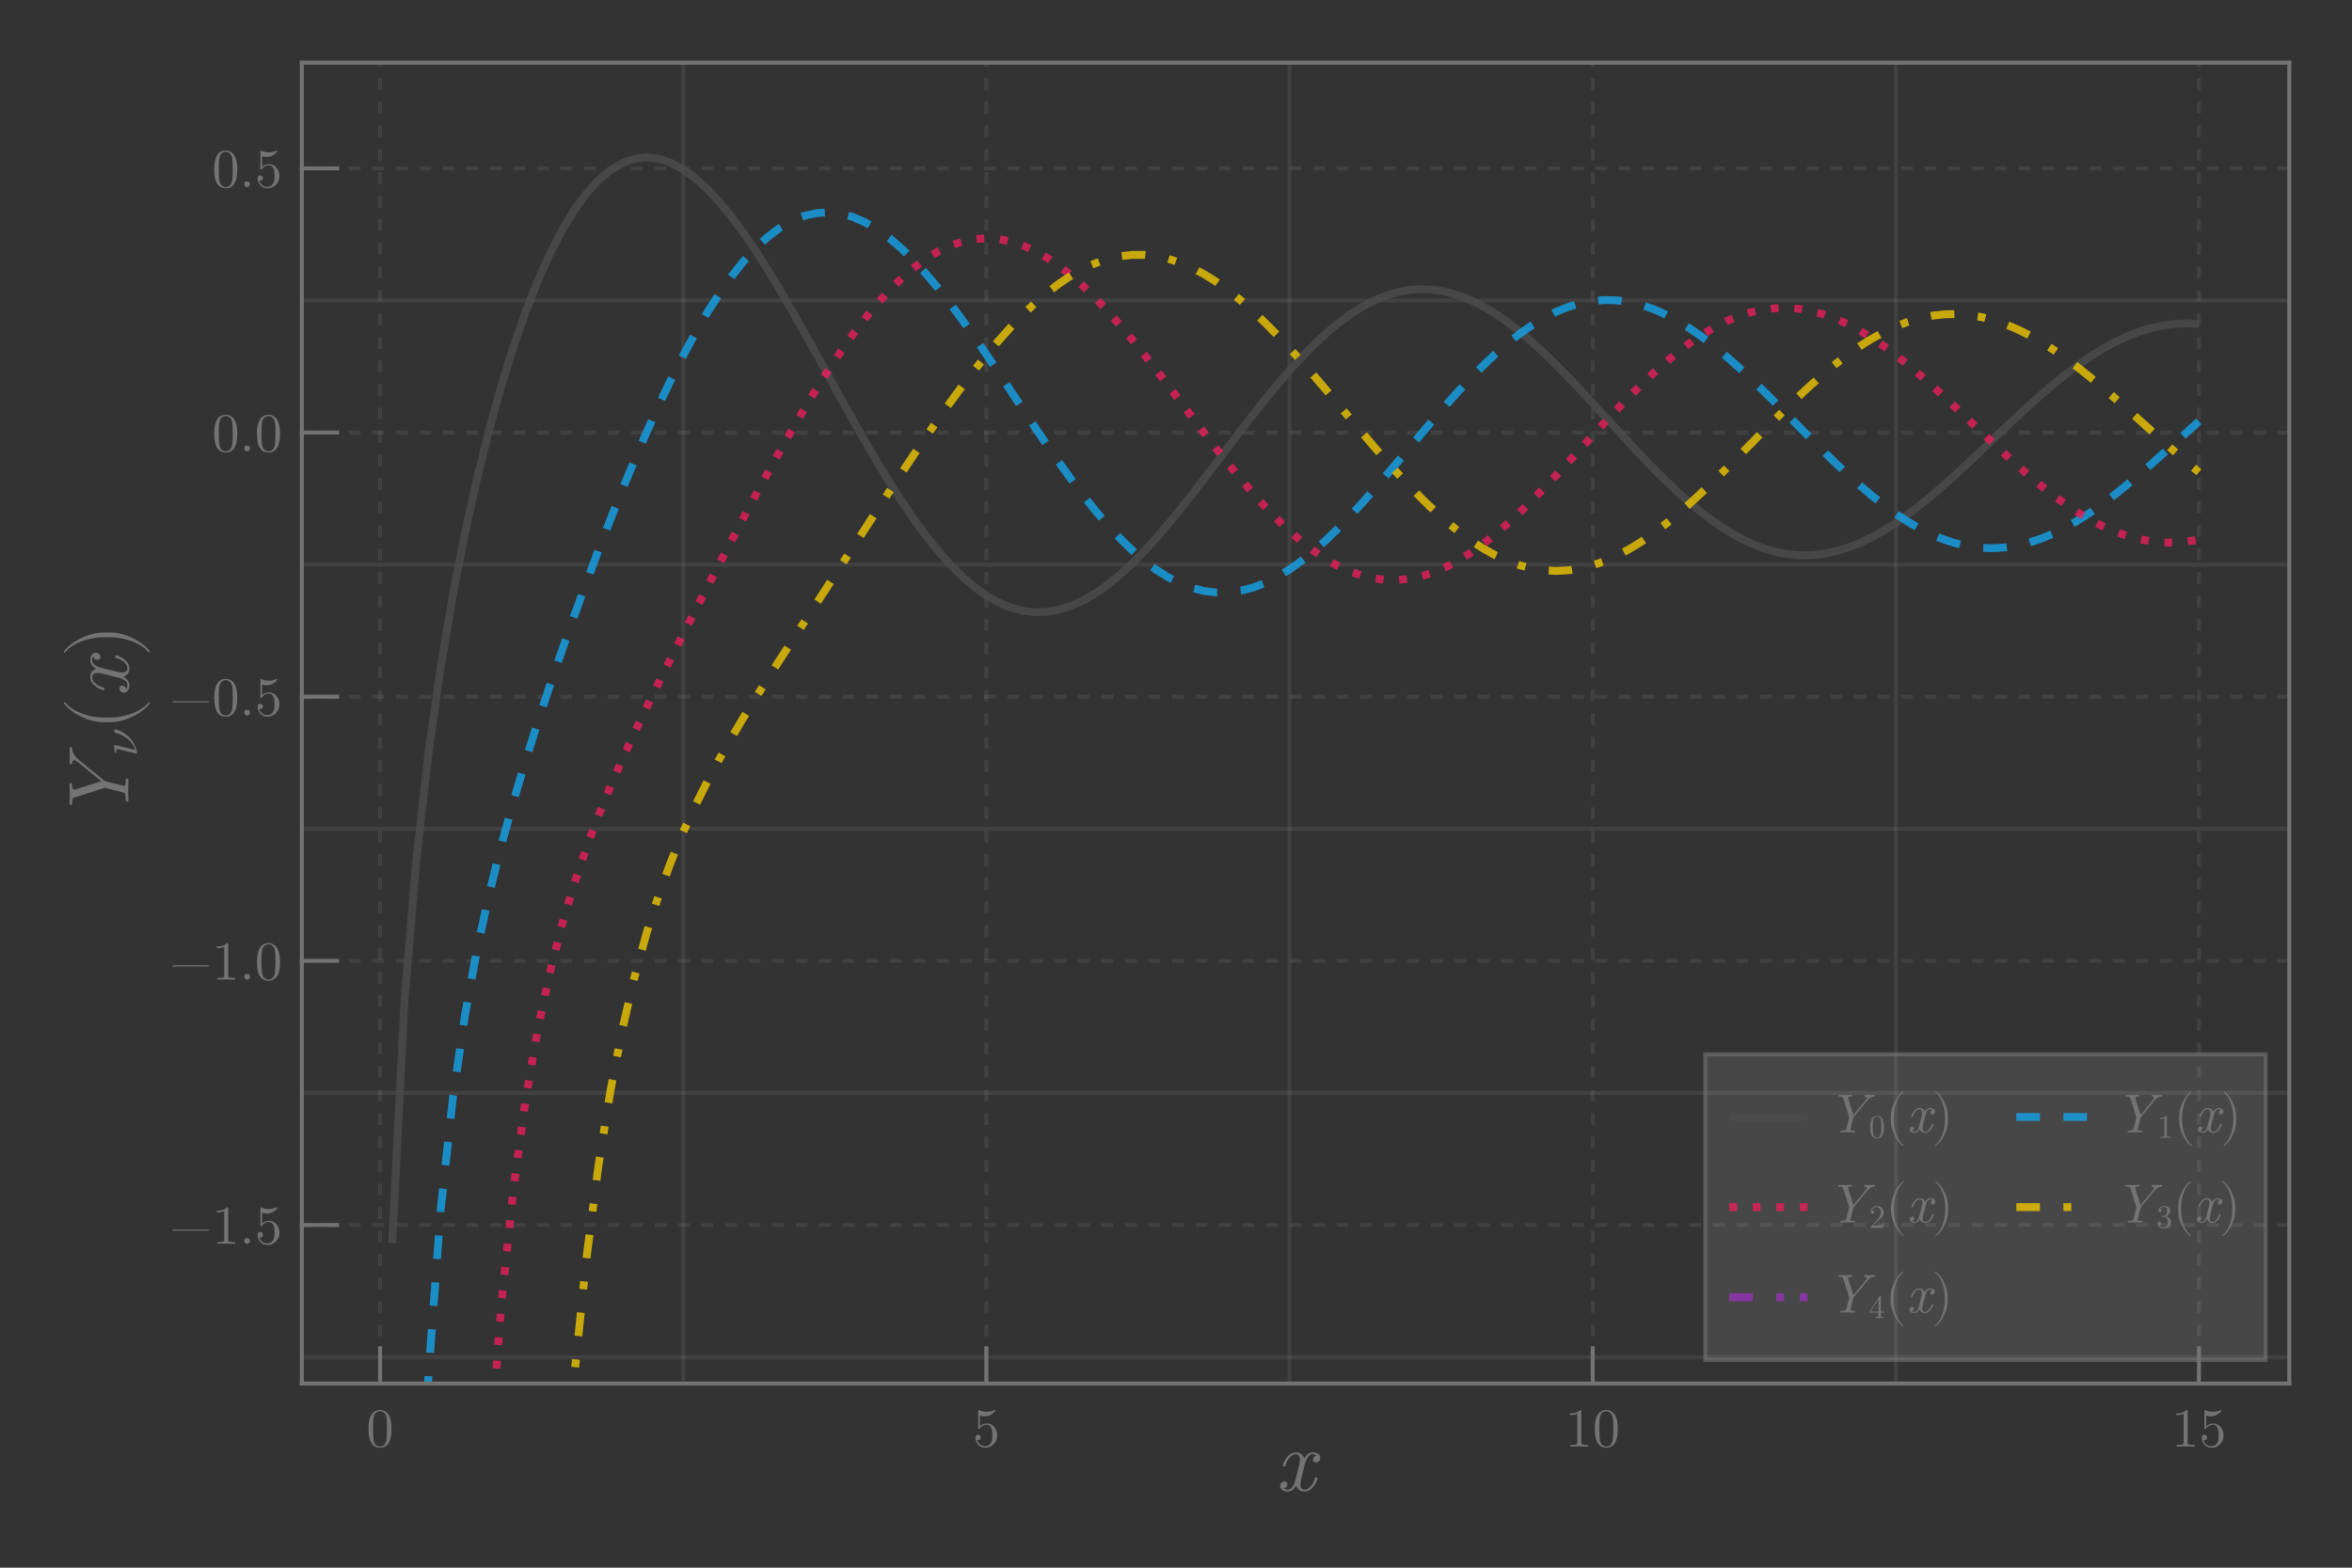 <?xml version="1.0" encoding="UTF-8"?>
<svg xmlns="http://www.w3.org/2000/svg" xmlns:xlink="http://www.w3.org/1999/xlink" width="450pt" height="300pt" viewBox="0 0 450 300" version="1.1">
<rect x="0" y="0" width="450" height="300" fill="#333333" stroke="none"/>
<defs>
<g>
<symbol overflow="visible" id="glyph0-0-7b9118dc">
<path style="stroke:none;" d=""/>
</symbol>
<symbol overflow="visible" id="glyph0-1-7b9118dc">
<path style="stroke:none;" d="M 8.047 -2.359 C 8.047 -2.531 7.922 -2.531 7.797 -2.531 C 7.609 -2.531 7.594 -2.516 7.5 -2.25 C 7.062 -0.828 6.234 -0.188 5.547 -0.188 C 5.219 -0.188 4.766 -0.375 4.766 -1.234 C 4.766 -1.641 4.953 -2.344 5.078 -2.906 L 5.641 -5.172 C 5.875 -6.016 6.312 -6.938 7.094 -6.938 C 7.141 -6.938 7.562 -6.938 7.828 -6.703 C 7.156 -6.531 7.156 -5.906 7.156 -5.906 C 7.156 -5.688 7.312 -5.375 7.734 -5.375 C 8.031 -5.375 8.547 -5.609 8.547 -6.25 C 8.547 -7.094 7.594 -7.297 7.109 -7.297 C 6.203 -7.297 5.656 -6.484 5.5 -6.172 C 5.125 -7.156 4.328 -7.297 3.906 -7.297 C 2.266 -7.297 1.375 -5.125 1.375 -4.75 C 1.375 -4.594 1.531 -4.594 1.609 -4.594 C 1.828 -4.594 1.828 -4.609 1.906 -4.875 C 2.359 -6.281 3.219 -6.938 3.875 -6.938 C 4.359 -6.938 4.672 -6.547 4.672 -5.891 C 4.672 -5.5 4.469 -4.688 4.328 -4.078 L 3.938 -2.578 C 3.672 -1.5 3.328 -0.188 2.344 -0.188 C 2.297 -0.188 1.891 -0.188 1.609 -0.406 C 2.109 -0.547 2.266 -0.953 2.266 -1.203 C 2.266 -1.641 1.906 -1.734 1.703 -1.734 C 1.281 -1.734 0.875 -1.391 0.875 -0.844 C 0.875 -0.203 1.562 0.188 2.328 0.188 C 3.125 0.188 3.656 -0.453 3.938 -0.938 C 4.281 0 5.078 0.188 5.516 0.188 C 7.203 0.188 8.047 -2.031 8.047 -2.359 Z M 8.047 -2.359 "/>
</symbol>
<symbol overflow="visible" id="glyph1-0-7b9118dc">
<path style="stroke:none;" d="M 0.109 -0.109 L 0.109 -8.031 L 7.875 -8.031 L 7.875 -0.109 Z M 0.734 -1.172 L 3.641 -4.078 L 0.734 -6.969 Z M 1.109 -0.734 L 6.875 -0.734 L 3.984 -3.641 Z M 1.109 -7.406 L 3.984 -4.5 L 6.875 -7.406 Z M 4.344 -4.078 L 7.25 -1.172 L 7.25 -6.969 Z M 4.344 -4.078 "/>
</symbol>
<symbol overflow="visible" id="glyph1-1-7b9118dc">
<path style="stroke:none;" d="M 0.406 -3.359 C 0.406 -4.391 0.535 -5.188 0.797 -5.75 C 1.16 -6.582 1.77 -7 2.625 -7 C 2.801 -7 2.984 -6.973 3.172 -6.922 C 3.367 -6.867 3.586 -6.75 3.828 -6.562 C 4.066 -6.375 4.258 -6.125 4.406 -5.812 C 4.688 -5.219 4.828 -4.398 4.828 -3.359 C 4.828 -2.336 4.695 -1.547 4.438 -0.984 C 4.062 -0.172 3.453 0.234 2.609 0.234 C 2.297 0.234 1.977 0.156 1.656 0 C 1.344 -0.164 1.082 -0.441 0.875 -0.828 C 0.562 -1.41 0.406 -2.254 0.406 -3.359 Z M 1.281 -3.484 C 1.281 -2.43 1.316 -1.691 1.391 -1.266 C 1.473 -0.816 1.629 -0.492 1.859 -0.297 C 2.098 -0.098 2.348 0 2.609 0 C 2.891 0 3.145 -0.102 3.375 -0.312 C 3.613 -0.52 3.77 -0.852 3.844 -1.312 C 3.914 -1.758 3.953 -2.484 3.953 -3.484 C 3.953 -4.461 3.922 -5.145 3.859 -5.531 C 3.766 -5.988 3.594 -6.305 3.344 -6.484 C 3.102 -6.672 2.859 -6.766 2.609 -6.766 C 2.523 -6.766 2.43 -6.75 2.328 -6.719 C 2.234 -6.688 2.113 -6.633 1.969 -6.562 C 1.832 -6.488 1.707 -6.352 1.594 -6.156 C 1.488 -5.957 1.41 -5.711 1.359 -5.422 C 1.305 -5.035 1.281 -4.391 1.281 -3.484 Z M 1.281 -3.484 "/>
</symbol>
<symbol overflow="visible" id="glyph1-2-7b9118dc">
<path style="stroke:none;" d="M 0.531 -1.688 C 0.531 -1.895 0.582 -2.039 0.688 -2.125 C 0.801 -2.207 0.922 -2.25 1.047 -2.25 C 1.203 -2.25 1.328 -2.195 1.422 -2.094 C 1.516 -1.988 1.562 -1.863 1.562 -1.719 C 1.562 -1.582 1.516 -1.461 1.422 -1.359 C 1.328 -1.266 1.203 -1.219 1.047 -1.219 C 0.961 -1.219 0.898 -1.223 0.859 -1.234 C 0.953 -0.91 1.141 -0.633 1.422 -0.406 C 1.703 -0.176 2.031 -0.062 2.406 -0.062 C 2.875 -0.062 3.25 -0.289 3.531 -0.75 C 3.695 -1.039 3.781 -1.52 3.781 -2.188 C 3.781 -2.77 3.719 -3.207 3.594 -3.5 C 3.395 -3.945 3.098 -4.172 2.703 -4.172 C 2.129 -4.172 1.676 -3.926 1.344 -3.438 C 1.301 -3.375 1.254 -3.344 1.203 -3.344 C 1.141 -3.344 1.098 -3.363 1.078 -3.406 C 1.066 -3.445 1.062 -3.52 1.062 -3.625 L 1.062 -6.734 C 1.062 -6.898 1.098 -6.984 1.172 -6.984 C 1.191 -6.984 1.234 -6.973 1.297 -6.953 C 1.734 -6.754 2.195 -6.656 2.688 -6.656 C 3.188 -6.656 3.66 -6.758 4.109 -6.969 C 4.148 -6.988 4.18 -7 4.203 -7 C 4.273 -7 4.312 -6.957 4.312 -6.875 C 4.312 -6.844 4.281 -6.785 4.219 -6.703 C 4.164 -6.629 4.078 -6.539 3.953 -6.438 C 3.836 -6.332 3.703 -6.227 3.547 -6.125 C 3.391 -6.031 3.195 -5.945 2.969 -5.875 C 2.75 -5.812 2.52 -5.781 2.281 -5.781 C 1.988 -5.781 1.691 -5.828 1.391 -5.922 L 1.391 -3.875 C 1.754 -4.227 2.195 -4.406 2.719 -4.406 C 3.281 -4.406 3.754 -4.18 4.141 -3.734 C 4.523 -3.285 4.719 -2.742 4.719 -2.109 C 4.719 -1.453 4.488 -0.895 4.031 -0.438 C 3.57 0.008 3.035 0.234 2.422 0.234 C 1.859 0.234 1.398 0.035 1.047 -0.359 C 0.703 -0.766 0.531 -1.207 0.531 -1.688 Z M 0.531 -1.688 "/>
</symbol>
<symbol overflow="visible" id="glyph2-0-7b9118dc">
<path style="stroke:none;" d="M 0.109 -0.109 L 0.109 -8.031 L 7.875 -8.031 L 7.875 -0.109 Z M 0.734 -1.172 L 3.641 -4.078 L 0.734 -6.969 Z M 1.109 -0.734 L 6.875 -0.734 L 3.984 -3.641 Z M 1.109 -7.406 L 3.984 -4.5 L 6.875 -7.406 Z M 4.344 -4.078 L 7.25 -1.172 L 7.25 -6.969 Z M 4.344 -4.078 "/>
</symbol>
<symbol overflow="visible" id="glyph2-1-7b9118dc">
<path style="stroke:none;" d="M 0.938 -6 L 0.938 -6.328 C 1.77 -6.328 2.406 -6.551 2.844 -7 C 2.969 -7 3.039 -6.984 3.062 -6.953 C 3.082 -6.922 3.094 -6.844 3.094 -6.719 L 3.094 -0.828 C 3.094 -0.617 3.141 -0.484 3.234 -0.422 C 3.336 -0.359 3.613 -0.328 4.062 -0.328 L 4.406 -0.328 L 4.406 0 C 4.156 -0.02 3.582 -0.031 2.688 -0.031 C 1.801 -0.031 1.238 -0.02 1 0 L 1 -0.328 L 1.328 -0.328 C 1.773 -0.328 2.051 -0.359 2.156 -0.422 C 2.258 -0.484 2.312 -0.617 2.312 -0.828 L 2.312 -6.266 C 1.945 -6.086 1.488 -6 0.938 -6 Z M 0.938 -6 "/>
</symbol>
<symbol overflow="visible" id="glyph2-2-7b9118dc">
<path style="stroke:none;" d="M 0.406 -3.359 C 0.406 -4.391 0.535 -5.188 0.797 -5.75 C 1.16 -6.582 1.77 -7 2.625 -7 C 2.801 -7 2.984 -6.973 3.172 -6.922 C 3.367 -6.867 3.586 -6.75 3.828 -6.562 C 4.066 -6.375 4.258 -6.125 4.406 -5.812 C 4.688 -5.219 4.828 -4.398 4.828 -3.359 C 4.828 -2.336 4.695 -1.547 4.438 -0.984 C 4.062 -0.172 3.453 0.234 2.609 0.234 C 2.297 0.234 1.977 0.156 1.656 0 C 1.344 -0.164 1.082 -0.441 0.875 -0.828 C 0.562 -1.41 0.406 -2.254 0.406 -3.359 Z M 1.281 -3.484 C 1.281 -2.43 1.316 -1.691 1.391 -1.266 C 1.473 -0.816 1.629 -0.492 1.859 -0.297 C 2.098 -0.098 2.348 0 2.609 0 C 2.891 0 3.145 -0.102 3.375 -0.312 C 3.613 -0.52 3.77 -0.852 3.844 -1.312 C 3.914 -1.758 3.953 -2.484 3.953 -3.484 C 3.953 -4.461 3.922 -5.145 3.859 -5.531 C 3.766 -5.988 3.594 -6.305 3.344 -6.484 C 3.102 -6.672 2.859 -6.766 2.609 -6.766 C 2.523 -6.766 2.43 -6.75 2.328 -6.719 C 2.234 -6.688 2.113 -6.633 1.969 -6.562 C 1.832 -6.488 1.707 -6.352 1.594 -6.156 C 1.488 -5.957 1.41 -5.711 1.359 -5.422 C 1.305 -5.035 1.281 -4.391 1.281 -3.484 Z M 1.281 -3.484 "/>
</symbol>
<symbol overflow="visible" id="glyph3-0-7b9118dc">
<path style="stroke:none;" d="M 0.109 -0.109 L 0.109 -8.031 L 7.875 -8.031 L 7.875 -0.109 Z M 0.734 -1.172 L 3.641 -4.078 L 0.734 -6.969 Z M 1.109 -0.734 L 6.875 -0.734 L 3.984 -3.641 Z M 1.109 -7.406 L 3.984 -4.5 L 6.875 -7.406 Z M 4.344 -4.078 L 7.25 -1.172 L 7.25 -6.969 Z M 4.344 -4.078 "/>
</symbol>
<symbol overflow="visible" id="glyph3-1-7b9118dc">
<path style="stroke:none;" d="M 0.938 -6 L 0.938 -6.328 C 1.77 -6.328 2.406 -6.551 2.844 -7 C 2.969 -7 3.039 -6.984 3.062 -6.953 C 3.082 -6.922 3.094 -6.844 3.094 -6.719 L 3.094 -0.828 C 3.094 -0.617 3.141 -0.484 3.234 -0.422 C 3.336 -0.359 3.613 -0.328 4.062 -0.328 L 4.406 -0.328 L 4.406 0 C 4.156 -0.02 3.582 -0.031 2.688 -0.031 C 1.801 -0.031 1.238 -0.02 1 0 L 1 -0.328 L 1.328 -0.328 C 1.773 -0.328 2.051 -0.359 2.156 -0.422 C 2.258 -0.484 2.312 -0.617 2.312 -0.828 L 2.312 -6.266 C 1.945 -6.086 1.488 -6 0.938 -6 Z M 0.938 -6 "/>
</symbol>
<symbol overflow="visible" id="glyph3-2-7b9118dc">
<path style="stroke:none;" d="M 0.531 -1.688 C 0.531 -1.895 0.582 -2.039 0.688 -2.125 C 0.801 -2.207 0.922 -2.25 1.047 -2.25 C 1.203 -2.25 1.328 -2.195 1.422 -2.094 C 1.516 -1.988 1.562 -1.863 1.562 -1.719 C 1.562 -1.582 1.516 -1.461 1.422 -1.359 C 1.328 -1.266 1.203 -1.219 1.047 -1.219 C 0.961 -1.219 0.898 -1.223 0.859 -1.234 C 0.953 -0.91 1.141 -0.633 1.422 -0.406 C 1.703 -0.176 2.031 -0.062 2.406 -0.062 C 2.875 -0.062 3.25 -0.289 3.531 -0.75 C 3.695 -1.039 3.781 -1.52 3.781 -2.188 C 3.781 -2.77 3.719 -3.207 3.594 -3.5 C 3.395 -3.945 3.098 -4.172 2.703 -4.172 C 2.129 -4.172 1.676 -3.926 1.344 -3.438 C 1.301 -3.375 1.254 -3.344 1.203 -3.344 C 1.141 -3.344 1.098 -3.363 1.078 -3.406 C 1.066 -3.445 1.062 -3.52 1.062 -3.625 L 1.062 -6.734 C 1.062 -6.898 1.098 -6.984 1.172 -6.984 C 1.191 -6.984 1.234 -6.973 1.297 -6.953 C 1.734 -6.754 2.195 -6.656 2.688 -6.656 C 3.188 -6.656 3.66 -6.758 4.109 -6.969 C 4.148 -6.988 4.18 -7 4.203 -7 C 4.273 -7 4.312 -6.957 4.312 -6.875 C 4.312 -6.844 4.281 -6.785 4.219 -6.703 C 4.164 -6.629 4.078 -6.539 3.953 -6.438 C 3.836 -6.332 3.703 -6.227 3.547 -6.125 C 3.391 -6.031 3.195 -5.945 2.969 -5.875 C 2.75 -5.812 2.52 -5.781 2.281 -5.781 C 1.988 -5.781 1.691 -5.828 1.391 -5.922 L 1.391 -3.875 C 1.754 -4.227 2.195 -4.406 2.719 -4.406 C 3.281 -4.406 3.754 -4.18 4.141 -3.734 C 4.523 -3.285 4.719 -2.742 4.719 -2.109 C 4.719 -1.453 4.488 -0.895 4.031 -0.438 C 3.57 0.008 3.035 0.234 2.422 0.234 C 1.859 0.234 1.398 0.035 1.047 -0.359 C 0.703 -0.766 0.531 -1.207 0.531 -1.688 Z M 0.531 -1.688 "/>
</symbol>
<symbol overflow="visible" id="glyph4-0-7b9118dc">
<path style="stroke:none;" d=""/>
</symbol>
<symbol overflow="visible" id="glyph4-1-7b9118dc">
<path style="stroke:none;" d="M -11.094 -14.422 C -11.094 -14.422 -11.266 -14.422 -11.266 -14.219 C -11.266 -13.828 -11.219 -13.375 -11.219 -12.969 C -11.219 -12.453 -11.266 -11.922 -11.266 -11.438 C -11.266 -11.328 -11.266 -11.141 -10.953 -11.141 C -10.781 -11.141 -10.766 -11.281 -10.766 -11.391 C -10.734 -11.672 -10.641 -11.891 -10.375 -11.891 C -10.094 -11.891 -9.656 -11.516 -9.609 -11.484 L -5.203 -7.875 L -10.141 -6.297 C -10.312 -6.234 -10.359 -6.234 -10.359 -6.234 C -10.734 -6.234 -10.766 -6.953 -10.766 -7.156 C -10.766 -7.344 -10.766 -7.531 -11.078 -7.531 C -11.266 -7.531 -11.266 -7.359 -11.266 -7.297 C -11.266 -6.672 -11.219 -6 -11.219 -5.359 C -11.219 -4.797 -11.266 -4.188 -11.266 -3.641 C -11.266 -3.547 -11.266 -3.328 -10.953 -3.328 C -10.766 -3.328 -10.766 -3.5 -10.766 -3.734 C -10.766 -4.5 -10.641 -4.672 -10.266 -4.781 L -4.75 -6.531 C -4.672 -6.562 -4.578 -6.594 -4.5 -6.594 C -4.422 -6.594 -1.797 -5.922 -1.484 -5.844 C -0.578 -5.625 -0.531 -5.609 -0.516 -4.391 C -0.516 -4.156 -0.516 -3.969 -0.203 -3.969 C 0 -3.969 0 -4.156 0 -4.203 C 0 -4.828 -0.047 -5.5 -0.047 -6.125 C -0.047 -6.766 0 -7.453 0 -8.078 C 0 -8.188 0 -8.406 -0.312 -8.406 C -0.516 -8.406 -0.516 -8.266 -0.516 -7.953 C -0.516 -7.438 -0.516 -7 -0.797 -7 C -0.922 -7 -1.719 -7.188 -2.188 -7.312 L -4.219 -7.828 C -4.5 -7.906 -4.531 -7.906 -4.672 -8.016 L -9.406 -11.906 C -10.344 -12.688 -10.688 -13.312 -10.766 -14.109 C -10.781 -14.25 -10.781 -14.422 -11.094 -14.422 Z M -11.094 -14.422 "/>
</symbol>
<symbol overflow="visible" id="glyph5-0-7b9118dc">
<path style="stroke:none;" d=""/>
</symbol>
<symbol overflow="visible" id="glyph5-1-7b9118dc">
<path style="stroke:none;" d="M -4.109 -5.188 C -4.281 -5.188 -4.375 -5.078 -4.375 -4.906 C -4.375 -4.828 -4.344 -4.594 -4.047 -4.516 C -1.797 -3.891 -0.688 -2.375 -0.328 -1.25 L -4.266 -2.219 C -4.266 -2.219 -4.375 -2.219 -4.375 -2.094 C -4.375 -1.859 -4.297 -1.141 -4.281 -0.875 C -4.266 -0.797 -4.266 -0.688 -4.078 -0.688 C -3.969 -0.688 -3.969 -0.781 -3.969 -0.938 C -3.969 -1.406 -3.891 -1.422 -3.797 -1.422 C -3.719 -1.422 -3.266 -1.312 -2.984 -1.234 L -0.562 -0.641 L -0.125 -0.531 C -0.016 -0.531 0 -0.625 0 -0.688 L 0 -0.828 C -0.125 -1.516 -0.5 -2.594 -1.453 -3.609 C -2.672 -4.922 -4.016 -5.188 -4.109 -5.188 Z M -4.109 -5.188 "/>
</symbol>
<symbol overflow="visible" id="glyph6-0-7b9118dc">
<path style="stroke:none;" d=""/>
</symbol>
<symbol overflow="visible" id="glyph6-1-7b9118dc">
<path style="stroke:none;" d="M 3.922 -5.484 C 3.875 -5.484 3.828 -5.438 3.797 -5.406 C 2.516 -3.703 -0.797 -2.562 -3.438 -2.562 L -4.812 -2.562 C -7.453 -2.562 -10.766 -3.703 -12.047 -5.406 C -12.078 -5.438 -12.125 -5.484 -12.172 -5.484 C -12.266 -5.484 -12.344 -5.391 -12.344 -5.312 C -12.344 -5.281 -12.328 -5.25 -12.312 -5.219 C -10.938 -3.406 -7.641 -1.672 -4.812 -1.672 L -3.438 -1.672 C -0.609 -1.672 2.688 -3.406 4.062 -5.219 C 4.078 -5.25 4.094 -5.281 4.094 -5.312 C 4.094 -5.391 4.016 -5.484 3.922 -5.484 Z M 3.922 -5.484 "/>
</symbol>
<symbol overflow="visible" id="glyph6-2-7b9118dc">
<path style="stroke:none;" d="M -3.438 -4.75 L -4.812 -4.75 C -7.641 -4.75 -10.938 -3.016 -12.312 -1.203 C -12.328 -1.172 -12.344 -1.141 -12.344 -1.109 C -12.344 -1.016 -12.266 -0.938 -12.172 -0.938 C -12.125 -0.938 -12.078 -0.969 -12.047 -1 C -10.766 -2.719 -7.453 -3.859 -4.812 -3.859 L -3.438 -3.859 C -0.797 -3.859 2.516 -2.719 3.797 -1 C 3.828 -0.969 3.875 -0.938 3.922 -0.938 C 4.016 -0.938 4.094 -1.016 4.094 -1.109 C 4.094 -1.141 4.078 -1.172 4.062 -1.203 C 2.688 -3.016 -0.609 -4.75 -3.438 -4.75 Z M -3.438 -4.75 "/>
</symbol>
<symbol overflow="visible" id="glyph7-0-7b9118dc">
<path style="stroke:none;" d=""/>
</symbol>
<symbol overflow="visible" id="glyph7-1-7b9118dc">
<path style="stroke:none;" d="M -2.359 -8.047 C -2.531 -8.047 -2.531 -7.922 -2.531 -7.797 C -2.531 -7.609 -2.516 -7.594 -2.25 -7.5 C -0.828 -7.062 -0.188 -6.234 -0.188 -5.547 C -0.188 -5.219 -0.375 -4.766 -1.234 -4.766 C -1.641 -4.766 -2.344 -4.953 -2.906 -5.078 L -5.172 -5.641 C -6.016 -5.875 -6.938 -6.312 -6.938 -7.094 C -6.938 -7.141 -6.938 -7.562 -6.703 -7.828 C -6.531 -7.156 -5.906 -7.156 -5.906 -7.156 C -5.688 -7.156 -5.375 -7.312 -5.375 -7.734 C -5.375 -8.031 -5.609 -8.547 -6.25 -8.547 C -7.094 -8.547 -7.297 -7.594 -7.297 -7.109 C -7.297 -6.203 -6.484 -5.656 -6.172 -5.5 C -7.156 -5.125 -7.297 -4.328 -7.297 -3.906 C -7.297 -2.266 -5.125 -1.375 -4.75 -1.375 C -4.594 -1.375 -4.594 -1.531 -4.594 -1.609 C -4.594 -1.828 -4.609 -1.828 -4.875 -1.906 C -6.281 -2.359 -6.938 -3.219 -6.938 -3.875 C -6.938 -4.359 -6.547 -4.672 -5.891 -4.672 C -5.5 -4.672 -4.688 -4.469 -4.078 -4.328 L -2.578 -3.938 C -1.5 -3.672 -0.188 -3.328 -0.188 -2.344 C -0.188 -2.297 -0.188 -1.891 -0.406 -1.609 C -0.547 -2.109 -0.953 -2.266 -1.203 -2.266 C -1.641 -2.266 -1.734 -1.906 -1.734 -1.703 C -1.734 -1.281 -1.391 -0.875 -0.844 -0.875 C -0.203 -0.875 0.188 -1.562 0.188 -2.328 C 0.188 -3.125 -0.453 -3.656 -0.938 -3.938 C 0 -4.281 0.188 -5.078 0.188 -5.516 C 0.188 -7.203 -2.031 -8.047 -2.359 -8.047 Z M -2.359 -8.047 "/>
</symbol>
<symbol overflow="visible" id="glyph8-0-7b9118dc">
<path style="stroke:none;" d="M 0.109 -0.109 L 0.109 -8.031 L 7.875 -8.031 L 7.875 -0.109 Z M 0.734 -1.172 L 3.641 -4.078 L 0.734 -6.969 Z M 1.109 -0.734 L 6.875 -0.734 L 3.984 -3.641 Z M 1.109 -7.406 L 3.984 -4.5 L 6.875 -7.406 Z M 4.344 -4.078 L 7.25 -1.172 L 7.25 -6.969 Z M 4.344 -4.078 "/>
</symbol>
<symbol overflow="visible" id="glyph8-1-7b9118dc">
<path style="stroke:none;" d="M 0.594 -2.609 C 0.594 -2.691 0.664 -2.734 0.812 -2.734 L 7.25 -2.734 C 7.25 -2.734 7.266 -2.734 7.297 -2.734 C 7.328 -2.734 7.348 -2.734 7.359 -2.734 C 7.367 -2.734 7.383 -2.734 7.406 -2.734 C 7.438 -2.734 7.457 -2.727 7.469 -2.719 C 7.477 -2.719 7.488 -2.711 7.5 -2.703 C 7.52 -2.703 7.531 -2.691 7.531 -2.672 C 7.539 -2.66 7.547 -2.645 7.547 -2.625 C 7.547 -2.539 7.457 -2.5 7.281 -2.5 L 7.25 -2.5 C 7.227 -2.5 7.195 -2.5 7.156 -2.5 C 7.125 -2.508 7.098 -2.516 7.078 -2.516 L 1.172 -2.516 C 1.141 -2.516 1.098 -2.508 1.047 -2.5 C 0.992 -2.5 0.953 -2.5 0.922 -2.5 L 0.875 -2.5 C 0.688 -2.5 0.594 -2.535 0.594 -2.609 Z M 0.594 -2.609 "/>
</symbol>
<symbol overflow="visible" id="glyph8-2-7b9118dc">
<path style="stroke:none;" d="M 0.938 -6 L 0.938 -6.328 C 1.77 -6.328 2.406 -6.551 2.844 -7 C 2.969 -7 3.039 -6.984 3.062 -6.953 C 3.082 -6.922 3.094 -6.844 3.094 -6.719 L 3.094 -0.828 C 3.094 -0.617 3.141 -0.484 3.234 -0.422 C 3.336 -0.359 3.613 -0.328 4.062 -0.328 L 4.406 -0.328 L 4.406 0 C 4.156 -0.02 3.582 -0.031 2.688 -0.031 C 1.801 -0.031 1.238 -0.02 1 0 L 1 -0.328 L 1.328 -0.328 C 1.773 -0.328 2.051 -0.359 2.156 -0.422 C 2.258 -0.484 2.312 -0.617 2.312 -0.828 L 2.312 -6.266 C 1.945 -6.086 1.488 -6 0.938 -6 Z M 0.938 -6 "/>
</symbol>
<symbol overflow="visible" id="glyph8-3-7b9118dc">
<path style="stroke:none;" d="M 1.047 -0.172 C 0.941 -0.285 0.891 -0.414 0.891 -0.562 C 0.891 -0.707 0.941 -0.832 1.047 -0.938 C 1.148 -1.051 1.285 -1.109 1.453 -1.109 C 1.609 -1.109 1.738 -1.055 1.844 -0.953 C 1.945 -0.848 2 -0.711 2 -0.547 C 2 -0.391 1.941 -0.258 1.828 -0.156 C 1.711 -0.051 1.586 0 1.453 0 C 1.285 0 1.148 -0.055 1.047 -0.172 Z M 1.047 -0.172 "/>
</symbol>
<symbol overflow="visible" id="glyph9-0-7b9118dc">
<path style="stroke:none;" d="M 0.109 -0.109 L 0.109 -8.031 L 7.875 -8.031 L 7.875 -0.109 Z M 0.734 -1.172 L 3.641 -4.078 L 0.734 -6.969 Z M 1.109 -0.734 L 6.875 -0.734 L 3.984 -3.641 Z M 1.109 -7.406 L 3.984 -4.5 L 6.875 -7.406 Z M 4.344 -4.078 L 7.25 -1.172 L 7.25 -6.969 Z M 4.344 -4.078 "/>
</symbol>
<symbol overflow="visible" id="glyph9-1-7b9118dc">
<path style="stroke:none;" d="M 0.531 -1.688 C 0.531 -1.895 0.582 -2.039 0.688 -2.125 C 0.801 -2.207 0.922 -2.25 1.047 -2.25 C 1.203 -2.25 1.328 -2.195 1.422 -2.094 C 1.516 -1.988 1.562 -1.863 1.562 -1.719 C 1.562 -1.582 1.516 -1.461 1.422 -1.359 C 1.328 -1.266 1.203 -1.219 1.047 -1.219 C 0.961 -1.219 0.898 -1.223 0.859 -1.234 C 0.953 -0.91 1.141 -0.633 1.422 -0.406 C 1.703 -0.176 2.031 -0.062 2.406 -0.062 C 2.875 -0.062 3.25 -0.289 3.531 -0.75 C 3.695 -1.039 3.781 -1.52 3.781 -2.188 C 3.781 -2.77 3.719 -3.207 3.594 -3.5 C 3.395 -3.945 3.098 -4.172 2.703 -4.172 C 2.129 -4.172 1.676 -3.926 1.344 -3.438 C 1.301 -3.375 1.254 -3.344 1.203 -3.344 C 1.141 -3.344 1.098 -3.363 1.078 -3.406 C 1.066 -3.445 1.062 -3.52 1.062 -3.625 L 1.062 -6.734 C 1.062 -6.898 1.098 -6.984 1.172 -6.984 C 1.191 -6.984 1.234 -6.973 1.297 -6.953 C 1.734 -6.754 2.195 -6.656 2.688 -6.656 C 3.188 -6.656 3.66 -6.758 4.109 -6.969 C 4.148 -6.988 4.18 -7 4.203 -7 C 4.273 -7 4.312 -6.957 4.312 -6.875 C 4.312 -6.844 4.281 -6.785 4.219 -6.703 C 4.164 -6.629 4.078 -6.539 3.953 -6.438 C 3.836 -6.332 3.703 -6.227 3.547 -6.125 C 3.391 -6.031 3.195 -5.945 2.969 -5.875 C 2.75 -5.812 2.52 -5.781 2.281 -5.781 C 1.988 -5.781 1.691 -5.828 1.391 -5.922 L 1.391 -3.875 C 1.754 -4.227 2.195 -4.406 2.719 -4.406 C 3.281 -4.406 3.754 -4.18 4.141 -3.734 C 4.523 -3.285 4.719 -2.742 4.719 -2.109 C 4.719 -1.453 4.488 -0.895 4.031 -0.438 C 3.57 0.008 3.035 0.234 2.422 0.234 C 1.859 0.234 1.398 0.035 1.047 -0.359 C 0.703 -0.766 0.531 -1.207 0.531 -1.688 Z M 0.531 -1.688 "/>
</symbol>
<symbol overflow="visible" id="glyph9-2-7b9118dc">
<path style="stroke:none;" d="M 0.406 -3.359 C 0.406 -4.391 0.535 -5.188 0.797 -5.75 C 1.16 -6.582 1.77 -7 2.625 -7 C 2.801 -7 2.984 -6.973 3.172 -6.922 C 3.367 -6.867 3.586 -6.75 3.828 -6.562 C 4.066 -6.375 4.258 -6.125 4.406 -5.812 C 4.688 -5.219 4.828 -4.398 4.828 -3.359 C 4.828 -2.336 4.695 -1.547 4.438 -0.984 C 4.062 -0.172 3.453 0.234 2.609 0.234 C 2.297 0.234 1.977 0.156 1.656 0 C 1.344 -0.164 1.082 -0.441 0.875 -0.828 C 0.562 -1.41 0.406 -2.254 0.406 -3.359 Z M 1.281 -3.484 C 1.281 -2.43 1.316 -1.691 1.391 -1.266 C 1.473 -0.816 1.629 -0.492 1.859 -0.297 C 2.098 -0.098 2.348 0 2.609 0 C 2.891 0 3.145 -0.102 3.375 -0.312 C 3.613 -0.52 3.77 -0.852 3.844 -1.312 C 3.914 -1.758 3.953 -2.484 3.953 -3.484 C 3.953 -4.461 3.922 -5.145 3.859 -5.531 C 3.766 -5.988 3.594 -6.305 3.344 -6.484 C 3.102 -6.672 2.859 -6.766 2.609 -6.766 C 2.523 -6.766 2.43 -6.75 2.328 -6.719 C 2.234 -6.688 2.113 -6.633 1.969 -6.562 C 1.832 -6.488 1.707 -6.352 1.594 -6.156 C 1.488 -5.957 1.41 -5.711 1.359 -5.422 C 1.305 -5.035 1.281 -4.391 1.281 -3.484 Z M 1.281 -3.484 "/>
</symbol>
<symbol overflow="visible" id="glyph10-0-7b9118dc">
<path style="stroke:none;" d="M 0.109 -0.109 L 0.109 -8.031 L 7.875 -8.031 L 7.875 -0.109 Z M 0.734 -1.172 L 3.641 -4.078 L 0.734 -6.969 Z M 1.109 -0.734 L 6.875 -0.734 L 3.984 -3.641 Z M 1.109 -7.406 L 3.984 -4.5 L 6.875 -7.406 Z M 4.344 -4.078 L 7.25 -1.172 L 7.25 -6.969 Z M 4.344 -4.078 "/>
</symbol>
<symbol overflow="visible" id="glyph10-1-7b9118dc">
<path style="stroke:none;" d="M 0.594 -2.609 C 0.594 -2.691 0.664 -2.734 0.812 -2.734 L 7.25 -2.734 C 7.25 -2.734 7.266 -2.734 7.297 -2.734 C 7.328 -2.734 7.348 -2.734 7.359 -2.734 C 7.367 -2.734 7.383 -2.734 7.406 -2.734 C 7.438 -2.734 7.457 -2.727 7.469 -2.719 C 7.477 -2.719 7.488 -2.711 7.5 -2.703 C 7.52 -2.703 7.531 -2.691 7.531 -2.672 C 7.539 -2.66 7.547 -2.645 7.547 -2.625 C 7.547 -2.539 7.457 -2.5 7.281 -2.5 L 7.25 -2.5 C 7.227 -2.5 7.195 -2.5 7.156 -2.5 C 7.125 -2.508 7.098 -2.516 7.078 -2.516 L 1.172 -2.516 C 1.141 -2.516 1.098 -2.508 1.047 -2.5 C 0.992 -2.5 0.953 -2.5 0.922 -2.5 L 0.875 -2.5 C 0.688 -2.5 0.594 -2.535 0.594 -2.609 Z M 0.594 -2.609 "/>
</symbol>
<symbol overflow="visible" id="glyph10-2-7b9118dc">
<path style="stroke:none;" d="M 0.406 -3.359 C 0.406 -4.391 0.535 -5.188 0.797 -5.75 C 1.16 -6.582 1.77 -7 2.625 -7 C 2.801 -7 2.984 -6.973 3.172 -6.922 C 3.367 -6.867 3.586 -6.75 3.828 -6.562 C 4.066 -6.375 4.258 -6.125 4.406 -5.812 C 4.688 -5.219 4.828 -4.398 4.828 -3.359 C 4.828 -2.336 4.695 -1.547 4.438 -0.984 C 4.062 -0.172 3.453 0.234 2.609 0.234 C 2.297 0.234 1.977 0.156 1.656 0 C 1.344 -0.164 1.082 -0.441 0.875 -0.828 C 0.562 -1.41 0.406 -2.254 0.406 -3.359 Z M 1.281 -3.484 C 1.281 -2.43 1.316 -1.691 1.391 -1.266 C 1.473 -0.816 1.629 -0.492 1.859 -0.297 C 2.098 -0.098 2.348 0 2.609 0 C 2.891 0 3.145 -0.102 3.375 -0.312 C 3.613 -0.52 3.77 -0.852 3.844 -1.312 C 3.914 -1.758 3.953 -2.484 3.953 -3.484 C 3.953 -4.461 3.922 -5.145 3.859 -5.531 C 3.766 -5.988 3.594 -6.305 3.344 -6.484 C 3.102 -6.672 2.859 -6.766 2.609 -6.766 C 2.523 -6.766 2.43 -6.75 2.328 -6.719 C 2.234 -6.688 2.113 -6.633 1.969 -6.562 C 1.832 -6.488 1.707 -6.352 1.594 -6.156 C 1.488 -5.957 1.41 -5.711 1.359 -5.422 C 1.305 -5.035 1.281 -4.391 1.281 -3.484 Z M 1.281 -3.484 "/>
</symbol>
<symbol overflow="visible" id="glyph10-3-7b9118dc">
<path style="stroke:none;" d="M 1.047 -0.172 C 0.941 -0.285 0.891 -0.414 0.891 -0.562 C 0.891 -0.707 0.941 -0.832 1.047 -0.938 C 1.148 -1.051 1.285 -1.109 1.453 -1.109 C 1.609 -1.109 1.738 -1.055 1.844 -0.953 C 1.945 -0.848 2 -0.711 2 -0.547 C 2 -0.391 1.941 -0.258 1.828 -0.156 C 1.711 -0.051 1.586 0 1.453 0 C 1.285 0 1.148 -0.055 1.047 -0.172 Z M 1.047 -0.172 "/>
</symbol>
<symbol overflow="visible" id="glyph11-0-7b9118dc">
<path style="stroke:none;" d="M 0.109 -0.109 L 0.109 -8.031 L 7.875 -8.031 L 7.875 -0.109 Z M 0.734 -1.172 L 3.641 -4.078 L 0.734 -6.969 Z M 1.109 -0.734 L 6.875 -0.734 L 3.984 -3.641 Z M 1.109 -7.406 L 3.984 -4.5 L 6.875 -7.406 Z M 4.344 -4.078 L 7.25 -1.172 L 7.25 -6.969 Z M 4.344 -4.078 "/>
</symbol>
<symbol overflow="visible" id="glyph11-1-7b9118dc">
<path style="stroke:none;" d="M 0.531 -1.688 C 0.531 -1.895 0.582 -2.039 0.688 -2.125 C 0.801 -2.207 0.922 -2.25 1.047 -2.25 C 1.203 -2.25 1.328 -2.195 1.422 -2.094 C 1.516 -1.988 1.562 -1.863 1.562 -1.719 C 1.562 -1.582 1.516 -1.461 1.422 -1.359 C 1.328 -1.266 1.203 -1.219 1.047 -1.219 C 0.961 -1.219 0.898 -1.223 0.859 -1.234 C 0.953 -0.91 1.141 -0.633 1.422 -0.406 C 1.703 -0.176 2.031 -0.062 2.406 -0.062 C 2.875 -0.062 3.25 -0.289 3.531 -0.75 C 3.695 -1.039 3.781 -1.52 3.781 -2.188 C 3.781 -2.77 3.719 -3.207 3.594 -3.5 C 3.395 -3.945 3.098 -4.172 2.703 -4.172 C 2.129 -4.172 1.676 -3.926 1.344 -3.438 C 1.301 -3.375 1.254 -3.344 1.203 -3.344 C 1.141 -3.344 1.098 -3.363 1.078 -3.406 C 1.066 -3.445 1.062 -3.52 1.062 -3.625 L 1.062 -6.734 C 1.062 -6.898 1.098 -6.984 1.172 -6.984 C 1.191 -6.984 1.234 -6.973 1.297 -6.953 C 1.734 -6.754 2.195 -6.656 2.688 -6.656 C 3.188 -6.656 3.66 -6.758 4.109 -6.969 C 4.148 -6.988 4.18 -7 4.203 -7 C 4.273 -7 4.312 -6.957 4.312 -6.875 C 4.312 -6.844 4.281 -6.785 4.219 -6.703 C 4.164 -6.629 4.078 -6.539 3.953 -6.438 C 3.836 -6.332 3.703 -6.227 3.547 -6.125 C 3.391 -6.031 3.195 -5.945 2.969 -5.875 C 2.75 -5.812 2.52 -5.781 2.281 -5.781 C 1.988 -5.781 1.691 -5.828 1.391 -5.922 L 1.391 -3.875 C 1.754 -4.227 2.195 -4.406 2.719 -4.406 C 3.281 -4.406 3.754 -4.18 4.141 -3.734 C 4.523 -3.285 4.719 -2.742 4.719 -2.109 C 4.719 -1.453 4.488 -0.895 4.031 -0.438 C 3.57 0.008 3.035 0.234 2.422 0.234 C 1.859 0.234 1.398 0.035 1.047 -0.359 C 0.703 -0.766 0.531 -1.207 0.531 -1.688 Z M 0.531 -1.688 "/>
</symbol>
<symbol overflow="visible" id="glyph11-2-7b9118dc">
<path style="stroke:none;" d="M 0.406 -3.359 C 0.406 -4.391 0.535 -5.188 0.797 -5.75 C 1.16 -6.582 1.77 -7 2.625 -7 C 2.801 -7 2.984 -6.973 3.172 -6.922 C 3.367 -6.867 3.586 -6.75 3.828 -6.562 C 4.066 -6.375 4.258 -6.125 4.406 -5.812 C 4.688 -5.219 4.828 -4.398 4.828 -3.359 C 4.828 -2.336 4.695 -1.547 4.438 -0.984 C 4.062 -0.172 3.453 0.234 2.609 0.234 C 2.297 0.234 1.977 0.156 1.656 0 C 1.344 -0.164 1.082 -0.441 0.875 -0.828 C 0.562 -1.41 0.406 -2.254 0.406 -3.359 Z M 1.281 -3.484 C 1.281 -2.43 1.316 -1.691 1.391 -1.266 C 1.473 -0.816 1.629 -0.492 1.859 -0.297 C 2.098 -0.098 2.348 0 2.609 0 C 2.891 0 3.145 -0.102 3.375 -0.312 C 3.613 -0.52 3.77 -0.852 3.844 -1.312 C 3.914 -1.758 3.953 -2.484 3.953 -3.484 C 3.953 -4.461 3.922 -5.145 3.859 -5.531 C 3.766 -5.988 3.594 -6.305 3.344 -6.484 C 3.102 -6.672 2.859 -6.766 2.609 -6.766 C 2.523 -6.766 2.43 -6.75 2.328 -6.719 C 2.234 -6.688 2.113 -6.633 1.969 -6.562 C 1.832 -6.488 1.707 -6.352 1.594 -6.156 C 1.488 -5.957 1.41 -5.711 1.359 -5.422 C 1.305 -5.035 1.281 -4.391 1.281 -3.484 Z M 1.281 -3.484 "/>
</symbol>
<symbol overflow="visible" id="glyph12-0-7b9118dc">
<path style="stroke:none;" d="M 0.109 -0.109 L 0.109 -8.031 L 7.875 -8.031 L 7.875 -0.109 Z M 0.734 -1.172 L 3.641 -4.078 L 0.734 -6.969 Z M 1.109 -0.734 L 6.875 -0.734 L 3.984 -3.641 Z M 1.109 -7.406 L 3.984 -4.5 L 6.875 -7.406 Z M 4.344 -4.078 L 7.25 -1.172 L 7.25 -6.969 Z M 4.344 -4.078 "/>
</symbol>
<symbol overflow="visible" id="glyph12-1-7b9118dc">
<path style="stroke:none;" d="M 0.406 -3.359 C 0.406 -4.391 0.535 -5.188 0.797 -5.75 C 1.16 -6.582 1.77 -7 2.625 -7 C 2.801 -7 2.984 -6.973 3.172 -6.922 C 3.367 -6.867 3.586 -6.75 3.828 -6.562 C 4.066 -6.375 4.258 -6.125 4.406 -5.812 C 4.688 -5.219 4.828 -4.398 4.828 -3.359 C 4.828 -2.336 4.695 -1.547 4.438 -0.984 C 4.062 -0.172 3.453 0.234 2.609 0.234 C 2.297 0.234 1.977 0.156 1.656 0 C 1.344 -0.164 1.082 -0.441 0.875 -0.828 C 0.562 -1.41 0.406 -2.254 0.406 -3.359 Z M 1.281 -3.484 C 1.281 -2.43 1.316 -1.691 1.391 -1.266 C 1.473 -0.816 1.629 -0.492 1.859 -0.297 C 2.098 -0.098 2.348 0 2.609 0 C 2.891 0 3.145 -0.102 3.375 -0.312 C 3.613 -0.52 3.77 -0.852 3.844 -1.312 C 3.914 -1.758 3.953 -2.484 3.953 -3.484 C 3.953 -4.461 3.922 -5.145 3.859 -5.531 C 3.766 -5.988 3.594 -6.305 3.344 -6.484 C 3.102 -6.672 2.859 -6.766 2.609 -6.766 C 2.523 -6.766 2.43 -6.75 2.328 -6.719 C 2.234 -6.688 2.113 -6.633 1.969 -6.562 C 1.832 -6.488 1.707 -6.352 1.594 -6.156 C 1.488 -5.957 1.41 -5.711 1.359 -5.422 C 1.305 -5.035 1.281 -4.391 1.281 -3.484 Z M 1.281 -3.484 "/>
</symbol>
<symbol overflow="visible" id="glyph12-2-7b9118dc">
<path style="stroke:none;" d="M 1.047 -0.172 C 0.941 -0.285 0.891 -0.414 0.891 -0.562 C 0.891 -0.707 0.941 -0.832 1.047 -0.938 C 1.148 -1.051 1.285 -1.109 1.453 -1.109 C 1.609 -1.109 1.738 -1.055 1.844 -0.953 C 1.945 -0.848 2 -0.711 2 -0.547 C 2 -0.391 1.941 -0.258 1.828 -0.156 C 1.711 -0.051 1.586 0 1.453 0 C 1.285 0 1.148 -0.055 1.047 -0.172 Z M 1.047 -0.172 "/>
</symbol>
<symbol overflow="visible" id="glyph13-0-7b9118dc">
<path style="stroke:none;" d="M 0.109 -0.109 L 0.109 -8.031 L 7.875 -8.031 L 7.875 -0.109 Z M 0.734 -1.172 L 3.641 -4.078 L 0.734 -6.969 Z M 1.109 -0.734 L 6.875 -0.734 L 3.984 -3.641 Z M 1.109 -7.406 L 3.984 -4.5 L 6.875 -7.406 Z M 4.344 -4.078 L 7.25 -1.172 L 7.25 -6.969 Z M 4.344 -4.078 "/>
</symbol>
<symbol overflow="visible" id="glyph13-1-7b9118dc">
<path style="stroke:none;" d="M 0.531 -1.688 C 0.531 -1.895 0.582 -2.039 0.688 -2.125 C 0.801 -2.207 0.922 -2.25 1.047 -2.25 C 1.203 -2.25 1.328 -2.195 1.422 -2.094 C 1.516 -1.988 1.562 -1.863 1.562 -1.719 C 1.562 -1.582 1.516 -1.461 1.422 -1.359 C 1.328 -1.266 1.203 -1.219 1.047 -1.219 C 0.961 -1.219 0.898 -1.223 0.859 -1.234 C 0.953 -0.91 1.141 -0.633 1.422 -0.406 C 1.703 -0.176 2.031 -0.062 2.406 -0.062 C 2.875 -0.062 3.25 -0.289 3.531 -0.75 C 3.695 -1.039 3.781 -1.52 3.781 -2.188 C 3.781 -2.77 3.719 -3.207 3.594 -3.5 C 3.395 -3.945 3.098 -4.172 2.703 -4.172 C 2.129 -4.172 1.676 -3.926 1.344 -3.438 C 1.301 -3.375 1.254 -3.344 1.203 -3.344 C 1.141 -3.344 1.098 -3.363 1.078 -3.406 C 1.066 -3.445 1.062 -3.52 1.062 -3.625 L 1.062 -6.734 C 1.062 -6.898 1.098 -6.984 1.172 -6.984 C 1.191 -6.984 1.234 -6.973 1.297 -6.953 C 1.734 -6.754 2.195 -6.656 2.688 -6.656 C 3.188 -6.656 3.66 -6.758 4.109 -6.969 C 4.148 -6.988 4.18 -7 4.203 -7 C 4.273 -7 4.312 -6.957 4.312 -6.875 C 4.312 -6.844 4.281 -6.785 4.219 -6.703 C 4.164 -6.629 4.078 -6.539 3.953 -6.438 C 3.836 -6.332 3.703 -6.227 3.547 -6.125 C 3.391 -6.031 3.195 -5.945 2.969 -5.875 C 2.75 -5.812 2.52 -5.781 2.281 -5.781 C 1.988 -5.781 1.691 -5.828 1.391 -5.922 L 1.391 -3.875 C 1.754 -4.227 2.195 -4.406 2.719 -4.406 C 3.281 -4.406 3.754 -4.18 4.141 -3.734 C 4.523 -3.285 4.719 -2.742 4.719 -2.109 C 4.719 -1.453 4.488 -0.895 4.031 -0.438 C 3.57 0.008 3.035 0.234 2.422 0.234 C 1.859 0.234 1.398 0.035 1.047 -0.359 C 0.703 -0.766 0.531 -1.207 0.531 -1.688 Z M 0.531 -1.688 "/>
</symbol>
<symbol overflow="visible" id="glyph14-0-7b9118dc">
<path style="stroke:none;" d=""/>
</symbol>
<symbol overflow="visible" id="glyph14-1-7b9118dc">
<path style="stroke:none;" d="M 9.172 -7.062 C 9.172 -7.062 9.172 -7.172 9.047 -7.172 C 8.797 -7.172 8.516 -7.141 8.25 -7.141 C 7.922 -7.141 7.594 -7.172 7.281 -7.172 C 7.219 -7.172 7.094 -7.172 7.094 -6.969 C 7.094 -6.859 7.188 -6.844 7.25 -6.844 C 7.422 -6.828 7.578 -6.766 7.578 -6.609 C 7.578 -6.422 7.328 -6.141 7.312 -6.109 L 5.016 -3.312 L 4.016 -6.453 C 3.969 -6.562 3.969 -6.594 3.969 -6.594 C 3.969 -6.828 4.422 -6.844 4.562 -6.844 C 4.672 -6.844 4.781 -6.844 4.781 -7.047 C 4.781 -7.172 4.688 -7.172 4.641 -7.172 C 4.234 -7.172 3.828 -7.141 3.406 -7.141 C 3.062 -7.141 2.672 -7.172 2.328 -7.172 C 2.25 -7.172 2.125 -7.172 2.125 -6.969 C 2.125 -6.844 2.219 -6.844 2.375 -6.844 C 2.859 -6.844 2.969 -6.766 3.047 -6.531 L 4.156 -3.031 C 4.172 -2.969 4.203 -2.906 4.203 -2.859 C 4.203 -2.812 3.766 -1.141 3.719 -0.938 C 3.578 -0.375 3.562 -0.344 2.797 -0.328 C 2.641 -0.328 2.531 -0.328 2.531 -0.125 C 2.531 0 2.641 0 2.672 0 C 3.078 0 3.5 -0.031 3.891 -0.031 C 4.312 -0.031 4.75 0 5.141 0 C 5.203 0 5.344 0 5.344 -0.203 C 5.344 -0.328 5.266 -0.328 5.062 -0.328 C 4.734 -0.328 4.453 -0.328 4.453 -0.5 C 4.453 -0.594 4.578 -1.094 4.656 -1.391 L 4.984 -2.688 C 5.031 -2.859 5.031 -2.891 5.109 -2.969 L 7.578 -5.984 C 8.078 -6.578 8.469 -6.797 8.984 -6.844 C 9.078 -6.859 9.172 -6.859 9.172 -7.062 Z M 9.172 -7.062 "/>
</symbol>
<symbol overflow="visible" id="glyph15-0-7b9118dc">
<path style="stroke:none;" d=""/>
</symbol>
<symbol overflow="visible" id="glyph15-1-7b9118dc">
<path style="stroke:none;" d="M 2.891 -2.016 C 2.891 -2.516 2.859 -3.016 2.641 -3.484 C 2.359 -4.094 1.844 -4.188 1.578 -4.188 C 1.203 -4.188 0.734 -4.031 0.484 -3.438 C 0.281 -3.016 0.25 -2.516 0.25 -2.016 C 0.25 -1.547 0.266 -0.969 0.531 -0.5 C 0.797 0.016 1.266 0.141 1.562 0.141 C 1.906 0.141 2.391 0 2.656 -0.594 C 2.859 -1.031 2.891 -1.516 2.891 -2.016 Z M 2.375 -2.094 C 2.375 -1.625 2.375 -1.188 2.297 -0.781 C 2.203 -0.188 1.844 0 1.562 0 C 1.328 0 0.953 -0.156 0.844 -0.766 C 0.766 -1.141 0.766 -1.719 0.766 -2.094 C 0.766 -2.5 0.766 -2.906 0.812 -3.25 C 0.938 -4 1.406 -4.062 1.562 -4.062 C 1.781 -4.062 2.188 -3.938 2.312 -3.312 C 2.375 -2.969 2.375 -2.484 2.375 -2.094 Z M 2.375 -2.094 "/>
</symbol>
<symbol overflow="visible" id="glyph15-2-7b9118dc">
<path style="stroke:none;" d="M 2.641 0 L 2.641 -0.188 L 2.438 -0.188 C 1.875 -0.188 1.844 -0.266 1.844 -0.5 L 1.844 -4.031 C 1.844 -4.188 1.844 -4.188 1.703 -4.188 C 1.312 -3.797 0.766 -3.797 0.562 -3.797 L 0.562 -3.594 C 0.688 -3.594 1.062 -3.594 1.391 -3.766 L 1.391 -0.5 C 1.391 -0.266 1.359 -0.188 0.797 -0.188 L 0.594 -0.188 L 0.594 0 C 0.812 -0.016 1.359 -0.016 1.625 -0.016 C 1.875 -0.016 2.422 -0.016 2.641 0 Z M 2.641 0 "/>
</symbol>
<symbol overflow="visible" id="glyph15-3-7b9118dc">
<path style="stroke:none;" d="M 2.875 -1.078 C 2.875 -1.594 2.484 -2.078 1.828 -2.219 C 2.344 -2.391 2.703 -2.828 2.703 -3.328 C 2.703 -3.844 2.156 -4.188 1.547 -4.188 C 0.906 -4.188 0.438 -3.812 0.438 -3.344 C 0.438 -3.125 0.578 -3.016 0.75 -3.016 C 0.953 -3.016 1.078 -3.141 1.078 -3.328 C 1.078 -3.641 0.781 -3.641 0.688 -3.641 C 0.875 -3.953 1.297 -4.031 1.531 -4.031 C 1.781 -4.031 2.125 -3.891 2.125 -3.328 C 2.125 -3.25 2.109 -2.891 1.953 -2.609 C 1.766 -2.312 1.547 -2.297 1.391 -2.281 C 1.344 -2.281 1.188 -2.266 1.141 -2.266 C 1.094 -2.266 1.047 -2.25 1.047 -2.188 C 1.047 -2.125 1.094 -2.125 1.203 -2.125 L 1.484 -2.125 C 2 -2.125 2.234 -1.688 2.234 -1.078 C 2.234 -0.219 1.797 -0.031 1.516 -0.031 C 1.25 -0.031 0.781 -0.141 0.547 -0.516 C 0.781 -0.484 0.969 -0.625 0.969 -0.859 C 0.969 -1.094 0.797 -1.219 0.609 -1.219 C 0.469 -1.219 0.266 -1.125 0.266 -0.844 C 0.266 -0.281 0.844 0.141 1.531 0.141 C 2.297 0.141 2.875 -0.438 2.875 -1.078 Z M 2.875 -1.078 "/>
</symbol>
<symbol overflow="visible" id="glyph16-0-7b9118dc">
<path style="stroke:none;" d=""/>
</symbol>
<symbol overflow="visible" id="glyph16-1-7b9118dc">
<path style="stroke:none;" d="M 3.484 2.5 C 3.484 2.469 3.469 2.438 3.438 2.422 C 2.359 1.594 1.625 -0.5 1.625 -2.188 L 1.625 -3.062 C 1.625 -4.75 2.359 -6.844 3.438 -7.672 C 3.469 -7.688 3.484 -7.719 3.484 -7.75 C 3.484 -7.797 3.438 -7.859 3.375 -7.859 C 3.359 -7.859 3.344 -7.844 3.312 -7.828 C 2.156 -6.969 1.062 -4.859 1.062 -3.062 L 1.062 -2.188 C 1.062 -0.391 2.156 1.719 3.312 2.578 C 3.344 2.594 3.359 2.609 3.375 2.609 C 3.438 2.609 3.484 2.547 3.484 2.5 Z M 3.484 2.5 "/>
</symbol>
<symbol overflow="visible" id="glyph16-2-7b9118dc">
<path style="stroke:none;" d="M 3.031 -2.188 L 3.031 -3.062 C 3.031 -4.859 1.922 -6.969 0.766 -7.828 C 0.75 -7.844 0.719 -7.859 0.703 -7.859 C 0.656 -7.859 0.594 -7.797 0.594 -7.75 C 0.594 -7.719 0.625 -7.688 0.641 -7.672 C 1.734 -6.844 2.453 -4.75 2.453 -3.062 L 2.453 -2.188 C 2.453 -0.5 1.734 1.594 0.641 2.422 C 0.625 2.438 0.594 2.469 0.594 2.5 C 0.594 2.547 0.656 2.609 0.703 2.609 C 0.719 2.609 0.75 2.594 0.766 2.578 C 1.922 1.719 3.031 -0.391 3.031 -2.188 Z M 3.031 -2.188 "/>
</symbol>
<symbol overflow="visible" id="glyph17-0-7b9118dc">
<path style="stroke:none;" d=""/>
</symbol>
<symbol overflow="visible" id="glyph17-1-7b9118dc">
<path style="stroke:none;" d="M 5.125 -1.5 C 5.125 -1.609 5.047 -1.609 4.969 -1.609 C 4.844 -1.609 4.828 -1.594 4.781 -1.422 C 4.5 -0.531 3.969 -0.109 3.531 -0.109 C 3.312 -0.109 3.031 -0.234 3.031 -0.781 C 3.031 -1.047 3.156 -1.484 3.234 -1.844 L 3.594 -3.281 C 3.734 -3.828 4.016 -4.406 4.516 -4.406 C 4.547 -4.406 4.812 -4.406 4.984 -4.266 C 4.562 -4.156 4.562 -3.766 4.562 -3.766 C 4.562 -3.625 4.656 -3.422 4.922 -3.422 C 5.109 -3.422 5.438 -3.562 5.438 -3.984 C 5.438 -4.516 4.828 -4.641 4.531 -4.641 C 3.953 -4.641 3.594 -4.125 3.5 -3.922 C 3.266 -4.562 2.75 -4.641 2.484 -4.641 C 1.438 -4.641 0.875 -3.266 0.875 -3.031 C 0.875 -2.922 0.969 -2.922 1.031 -2.922 C 1.172 -2.922 1.172 -2.922 1.219 -3.094 C 1.5 -4 2.047 -4.406 2.469 -4.406 C 2.766 -4.406 2.969 -4.172 2.969 -3.75 C 2.969 -3.5 2.844 -2.984 2.75 -2.594 L 2.516 -1.641 C 2.344 -0.953 2.125 -0.109 1.484 -0.109 C 1.453 -0.109 1.203 -0.109 1.031 -0.266 C 1.344 -0.344 1.438 -0.609 1.438 -0.766 C 1.438 -1.047 1.219 -1.109 1.078 -1.109 C 0.812 -1.109 0.562 -0.875 0.562 -0.531 C 0.562 -0.125 1 0.109 1.484 0.109 C 1.984 0.109 2.328 -0.281 2.516 -0.594 C 2.719 0 3.234 0.109 3.5 0.109 C 4.594 0.109 5.125 -1.297 5.125 -1.5 Z M 5.125 -1.5 "/>
</symbol>
<symbol overflow="visible" id="glyph17-2-7b9118dc">
<path style="stroke:none;" d="M 9.172 -7.062 C 9.172 -7.062 9.172 -7.172 9.047 -7.172 C 8.797 -7.172 8.516 -7.141 8.25 -7.141 C 7.922 -7.141 7.594 -7.172 7.281 -7.172 C 7.219 -7.172 7.094 -7.172 7.094 -6.969 C 7.094 -6.859 7.188 -6.844 7.25 -6.844 C 7.422 -6.828 7.578 -6.766 7.578 -6.609 C 7.578 -6.422 7.328 -6.141 7.312 -6.109 L 5.016 -3.312 L 4.016 -6.453 C 3.969 -6.562 3.969 -6.594 3.969 -6.594 C 3.969 -6.828 4.422 -6.844 4.562 -6.844 C 4.672 -6.844 4.781 -6.844 4.781 -7.047 C 4.781 -7.172 4.688 -7.172 4.641 -7.172 C 4.234 -7.172 3.828 -7.141 3.406 -7.141 C 3.062 -7.141 2.672 -7.172 2.328 -7.172 C 2.25 -7.172 2.125 -7.172 2.125 -6.969 C 2.125 -6.844 2.219 -6.844 2.375 -6.844 C 2.859 -6.844 2.969 -6.766 3.047 -6.531 L 4.156 -3.031 C 4.172 -2.969 4.203 -2.906 4.203 -2.859 C 4.203 -2.812 3.766 -1.141 3.719 -0.938 C 3.578 -0.375 3.562 -0.344 2.797 -0.328 C 2.641 -0.328 2.531 -0.328 2.531 -0.125 C 2.531 0 2.641 0 2.672 0 C 3.078 0 3.5 -0.031 3.891 -0.031 C 4.312 -0.031 4.75 0 5.141 0 C 5.203 0 5.344 0 5.344 -0.203 C 5.344 -0.328 5.266 -0.328 5.062 -0.328 C 4.734 -0.328 4.453 -0.328 4.453 -0.5 C 4.453 -0.594 4.578 -1.094 4.656 -1.391 L 4.984 -2.688 C 5.031 -2.859 5.031 -2.891 5.109 -2.969 L 7.578 -5.984 C 8.078 -6.578 8.469 -6.797 8.984 -6.844 C 9.078 -6.859 9.172 -6.859 9.172 -7.062 Z M 9.172 -7.062 "/>
</symbol>
<symbol overflow="visible" id="glyph18-0-7b9118dc">
<path style="stroke:none;" d=""/>
</symbol>
<symbol overflow="visible" id="glyph18-1-7b9118dc">
<path style="stroke:none;" d="M 5.125 -1.5 C 5.125 -1.609 5.047 -1.609 4.969 -1.609 C 4.844 -1.609 4.828 -1.594 4.781 -1.422 C 4.5 -0.531 3.969 -0.109 3.531 -0.109 C 3.312 -0.109 3.031 -0.234 3.031 -0.781 C 3.031 -1.047 3.156 -1.484 3.234 -1.844 L 3.594 -3.281 C 3.734 -3.828 4.016 -4.406 4.516 -4.406 C 4.547 -4.406 4.812 -4.406 4.984 -4.266 C 4.562 -4.156 4.562 -3.766 4.562 -3.766 C 4.562 -3.625 4.656 -3.422 4.922 -3.422 C 5.109 -3.422 5.438 -3.562 5.438 -3.984 C 5.438 -4.516 4.828 -4.641 4.531 -4.641 C 3.953 -4.641 3.594 -4.125 3.5 -3.922 C 3.266 -4.562 2.75 -4.641 2.484 -4.641 C 1.438 -4.641 0.875 -3.266 0.875 -3.031 C 0.875 -2.922 0.969 -2.922 1.031 -2.922 C 1.172 -2.922 1.172 -2.922 1.219 -3.094 C 1.5 -4 2.047 -4.406 2.469 -4.406 C 2.766 -4.406 2.969 -4.172 2.969 -3.75 C 2.969 -3.5 2.844 -2.984 2.75 -2.594 L 2.516 -1.641 C 2.344 -0.953 2.125 -0.109 1.484 -0.109 C 1.453 -0.109 1.203 -0.109 1.031 -0.266 C 1.344 -0.344 1.438 -0.609 1.438 -0.766 C 1.438 -1.047 1.219 -1.109 1.078 -1.109 C 0.812 -1.109 0.562 -0.875 0.562 -0.531 C 0.562 -0.125 1 0.109 1.484 0.109 C 1.984 0.109 2.328 -0.281 2.516 -0.594 C 2.719 0 3.234 0.109 3.5 0.109 C 4.594 0.109 5.125 -1.297 5.125 -1.5 Z M 5.125 -1.5 "/>
</symbol>
<symbol overflow="visible" id="glyph19-0-7b9118dc">
<path style="stroke:none;" d=""/>
</symbol>
<symbol overflow="visible" id="glyph19-1-7b9118dc">
<path style="stroke:none;" d="M 9.172 -7.062 C 9.172 -7.062 9.172 -7.172 9.047 -7.172 C 8.797 -7.172 8.516 -7.141 8.25 -7.141 C 7.922 -7.141 7.594 -7.172 7.281 -7.172 C 7.219 -7.172 7.094 -7.172 7.094 -6.969 C 7.094 -6.859 7.188 -6.844 7.25 -6.844 C 7.422 -6.828 7.578 -6.766 7.578 -6.609 C 7.578 -6.422 7.328 -6.141 7.312 -6.109 L 5.016 -3.312 L 4.016 -6.453 C 3.969 -6.562 3.969 -6.594 3.969 -6.594 C 3.969 -6.828 4.422 -6.844 4.562 -6.844 C 4.672 -6.844 4.781 -6.844 4.781 -7.047 C 4.781 -7.172 4.688 -7.172 4.641 -7.172 C 4.234 -7.172 3.828 -7.141 3.406 -7.141 C 3.062 -7.141 2.672 -7.172 2.328 -7.172 C 2.25 -7.172 2.125 -7.172 2.125 -6.969 C 2.125 -6.844 2.219 -6.844 2.375 -6.844 C 2.859 -6.844 2.969 -6.766 3.047 -6.531 L 4.156 -3.031 C 4.172 -2.969 4.203 -2.906 4.203 -2.859 C 4.203 -2.812 3.766 -1.141 3.719 -0.938 C 3.578 -0.375 3.562 -0.344 2.797 -0.328 C 2.641 -0.328 2.531 -0.328 2.531 -0.125 C 2.531 0 2.641 0 2.672 0 C 3.078 0 3.5 -0.031 3.891 -0.031 C 4.312 -0.031 4.75 0 5.141 0 C 5.203 0 5.344 0 5.344 -0.203 C 5.344 -0.328 5.266 -0.328 5.062 -0.328 C 4.734 -0.328 4.453 -0.328 4.453 -0.5 C 4.453 -0.594 4.578 -1.094 4.656 -1.391 L 4.984 -2.688 C 5.031 -2.859 5.031 -2.891 5.109 -2.969 L 7.578 -5.984 C 8.078 -6.578 8.469 -6.797 8.984 -6.844 C 9.078 -6.859 9.172 -6.859 9.172 -7.062 Z M 9.172 -7.062 "/>
</symbol>
<symbol overflow="visible" id="glyph19-2-7b9118dc">
<path style="stroke:none;" d="M 5.125 -1.5 C 5.125 -1.609 5.047 -1.609 4.969 -1.609 C 4.844 -1.609 4.828 -1.594 4.781 -1.422 C 4.5 -0.531 3.969 -0.109 3.531 -0.109 C 3.312 -0.109 3.031 -0.234 3.031 -0.781 C 3.031 -1.047 3.156 -1.484 3.234 -1.844 L 3.594 -3.281 C 3.734 -3.828 4.016 -4.406 4.516 -4.406 C 4.547 -4.406 4.812 -4.406 4.984 -4.266 C 4.562 -4.156 4.562 -3.766 4.562 -3.766 C 4.562 -3.625 4.656 -3.422 4.922 -3.422 C 5.109 -3.422 5.438 -3.562 5.438 -3.984 C 5.438 -4.516 4.828 -4.641 4.531 -4.641 C 3.953 -4.641 3.594 -4.125 3.5 -3.922 C 3.266 -4.562 2.75 -4.641 2.484 -4.641 C 1.438 -4.641 0.875 -3.266 0.875 -3.031 C 0.875 -2.922 0.969 -2.922 1.031 -2.922 C 1.172 -2.922 1.172 -2.922 1.219 -3.094 C 1.5 -4 2.047 -4.406 2.469 -4.406 C 2.766 -4.406 2.969 -4.172 2.969 -3.75 C 2.969 -3.5 2.844 -2.984 2.75 -2.594 L 2.516 -1.641 C 2.344 -0.953 2.125 -0.109 1.484 -0.109 C 1.453 -0.109 1.203 -0.109 1.031 -0.266 C 1.344 -0.344 1.438 -0.609 1.438 -0.766 C 1.438 -1.047 1.219 -1.109 1.078 -1.109 C 0.812 -1.109 0.562 -0.875 0.562 -0.531 C 0.562 -0.125 1 0.109 1.484 0.109 C 1.984 0.109 2.328 -0.281 2.516 -0.594 C 2.719 0 3.234 0.109 3.5 0.109 C 4.594 0.109 5.125 -1.297 5.125 -1.5 Z M 5.125 -1.5 "/>
</symbol>
<symbol overflow="visible" id="glyph20-0-7b9118dc">
<path style="stroke:none;" d=""/>
</symbol>
<symbol overflow="visible" id="glyph20-1-7b9118dc">
<path style="stroke:none;" d="M 2.828 -1.094 L 2.672 -1.094 C 2.641 -0.906 2.594 -0.625 2.531 -0.531 C 2.484 -0.484 2.078 -0.484 1.938 -0.484 L 0.797 -0.484 L 1.469 -1.141 C 2.453 -2 2.828 -2.344 2.828 -2.969 C 2.828 -3.688 2.266 -4.188 1.5 -4.188 C 0.781 -4.188 0.312 -3.609 0.312 -3.047 C 0.312 -2.703 0.625 -2.703 0.656 -2.703 C 0.75 -2.703 0.969 -2.781 0.969 -3.031 C 0.969 -3.203 0.859 -3.359 0.641 -3.359 C 0.594 -3.359 0.578 -3.359 0.562 -3.359 C 0.703 -3.766 1.047 -4 1.406 -4 C 1.984 -4 2.25 -3.484 2.25 -2.969 C 2.25 -2.469 1.938 -1.969 1.594 -1.578 L 0.391 -0.234 C 0.312 -0.156 0.312 -0.156 0.312 0 L 2.656 0 Z M 2.828 -1.094 "/>
</symbol>
<symbol overflow="visible" id="glyph21-0-7b9118dc">
<path style="stroke:none;" d=""/>
</symbol>
<symbol overflow="visible" id="glyph21-1-7b9118dc">
<path style="stroke:none;" d="M 3.484 2.5 C 3.484 2.469 3.469 2.438 3.438 2.422 C 2.359 1.594 1.625 -0.5 1.625 -2.188 L 1.625 -3.062 C 1.625 -4.75 2.359 -6.844 3.438 -7.672 C 3.469 -7.688 3.484 -7.719 3.484 -7.75 C 3.484 -7.797 3.438 -7.859 3.375 -7.859 C 3.359 -7.859 3.344 -7.844 3.312 -7.828 C 2.156 -6.969 1.062 -4.859 1.062 -3.062 L 1.062 -2.188 C 1.062 -0.391 2.156 1.719 3.312 2.578 C 3.344 2.594 3.359 2.609 3.375 2.609 C 3.438 2.609 3.484 2.547 3.484 2.5 Z M 3.484 2.5 "/>
</symbol>
<symbol overflow="visible" id="glyph21-2-7b9118dc">
<path style="stroke:none;" d="M 3.031 -2.188 L 3.031 -3.062 C 3.031 -4.859 1.922 -6.969 0.766 -7.828 C 0.75 -7.844 0.719 -7.859 0.703 -7.859 C 0.656 -7.859 0.594 -7.797 0.594 -7.75 C 0.594 -7.719 0.625 -7.688 0.641 -7.672 C 1.734 -6.844 2.453 -4.75 2.453 -3.062 L 2.453 -2.188 C 2.453 -0.5 1.734 1.594 0.641 2.422 C 0.625 2.438 0.594 2.469 0.594 2.5 C 0.594 2.547 0.656 2.609 0.703 2.609 C 0.719 2.609 0.75 2.594 0.766 2.578 C 1.922 1.719 3.031 -0.391 3.031 -2.188 Z M 3.031 -2.188 "/>
</symbol>
<symbol overflow="visible" id="glyph22-0-7b9118dc">
<path style="stroke:none;" d=""/>
</symbol>
<symbol overflow="visible" id="glyph22-1-7b9118dc">
<path style="stroke:none;" d="M 9.172 -7.062 C 9.172 -7.062 9.172 -7.172 9.047 -7.172 C 8.797 -7.172 8.516 -7.141 8.25 -7.141 C 7.922 -7.141 7.594 -7.172 7.281 -7.172 C 7.219 -7.172 7.094 -7.172 7.094 -6.969 C 7.094 -6.859 7.188 -6.844 7.25 -6.844 C 7.422 -6.828 7.578 -6.766 7.578 -6.609 C 7.578 -6.422 7.328 -6.141 7.312 -6.109 L 5.016 -3.312 L 4.016 -6.453 C 3.969 -6.562 3.969 -6.594 3.969 -6.594 C 3.969 -6.828 4.422 -6.844 4.562 -6.844 C 4.672 -6.844 4.781 -6.844 4.781 -7.047 C 4.781 -7.172 4.688 -7.172 4.641 -7.172 C 4.234 -7.172 3.828 -7.141 3.406 -7.141 C 3.062 -7.141 2.672 -7.172 2.328 -7.172 C 2.25 -7.172 2.125 -7.172 2.125 -6.969 C 2.125 -6.844 2.219 -6.844 2.375 -6.844 C 2.859 -6.844 2.969 -6.766 3.047 -6.531 L 4.156 -3.031 C 4.172 -2.969 4.203 -2.906 4.203 -2.859 C 4.203 -2.812 3.766 -1.141 3.719 -0.938 C 3.578 -0.375 3.562 -0.344 2.797 -0.328 C 2.641 -0.328 2.531 -0.328 2.531 -0.125 C 2.531 0 2.641 0 2.672 0 C 3.078 0 3.5 -0.031 3.891 -0.031 C 4.312 -0.031 4.75 0 5.141 0 C 5.203 0 5.344 0 5.344 -0.203 C 5.344 -0.328 5.266 -0.328 5.062 -0.328 C 4.734 -0.328 4.453 -0.328 4.453 -0.5 C 4.453 -0.594 4.578 -1.094 4.656 -1.391 L 4.984 -2.688 C 5.031 -2.859 5.031 -2.891 5.109 -2.969 L 7.578 -5.984 C 8.078 -6.578 8.469 -6.797 8.984 -6.844 C 9.078 -6.859 9.172 -6.859 9.172 -7.062 Z M 9.172 -7.062 "/>
</symbol>
<symbol overflow="visible" id="glyph22-2-7b9118dc">
<path style="stroke:none;" d="M 5.125 -1.5 C 5.125 -1.609 5.047 -1.609 4.969 -1.609 C 4.844 -1.609 4.828 -1.594 4.781 -1.422 C 4.5 -0.531 3.969 -0.109 3.531 -0.109 C 3.312 -0.109 3.031 -0.234 3.031 -0.781 C 3.031 -1.047 3.156 -1.484 3.234 -1.844 L 3.594 -3.281 C 3.734 -3.828 4.016 -4.406 4.516 -4.406 C 4.547 -4.406 4.812 -4.406 4.984 -4.266 C 4.562 -4.156 4.562 -3.766 4.562 -3.766 C 4.562 -3.625 4.656 -3.422 4.922 -3.422 C 5.109 -3.422 5.438 -3.562 5.438 -3.984 C 5.438 -4.516 4.828 -4.641 4.531 -4.641 C 3.953 -4.641 3.594 -4.125 3.5 -3.922 C 3.266 -4.562 2.75 -4.641 2.484 -4.641 C 1.438 -4.641 0.875 -3.266 0.875 -3.031 C 0.875 -2.922 0.969 -2.922 1.031 -2.922 C 1.172 -2.922 1.172 -2.922 1.219 -3.094 C 1.5 -4 2.047 -4.406 2.469 -4.406 C 2.766 -4.406 2.969 -4.172 2.969 -3.75 C 2.969 -3.5 2.844 -2.984 2.75 -2.594 L 2.516 -1.641 C 2.344 -0.953 2.125 -0.109 1.484 -0.109 C 1.453 -0.109 1.203 -0.109 1.031 -0.266 C 1.344 -0.344 1.438 -0.609 1.438 -0.766 C 1.438 -1.047 1.219 -1.109 1.078 -1.109 C 0.812 -1.109 0.562 -0.875 0.562 -0.531 C 0.562 -0.125 1 0.109 1.484 0.109 C 1.984 0.109 2.328 -0.281 2.516 -0.594 C 2.719 0 3.234 0.109 3.5 0.109 C 4.594 0.109 5.125 -1.297 5.125 -1.5 Z M 5.125 -1.5 "/>
</symbol>
<symbol overflow="visible" id="glyph23-0-7b9118dc">
<path style="stroke:none;" d=""/>
</symbol>
<symbol overflow="visible" id="glyph23-1-7b9118dc">
<path style="stroke:none;" d="M 3.484 2.5 C 3.484 2.469 3.469 2.438 3.438 2.422 C 2.359 1.594 1.625 -0.5 1.625 -2.188 L 1.625 -3.062 C 1.625 -4.75 2.359 -6.844 3.438 -7.672 C 3.469 -7.688 3.484 -7.719 3.484 -7.75 C 3.484 -7.797 3.438 -7.859 3.375 -7.859 C 3.359 -7.859 3.344 -7.844 3.312 -7.828 C 2.156 -6.969 1.062 -4.859 1.062 -3.062 L 1.062 -2.188 C 1.062 -0.391 2.156 1.719 3.312 2.578 C 3.344 2.594 3.359 2.609 3.375 2.609 C 3.438 2.609 3.484 2.547 3.484 2.5 Z M 3.484 2.5 "/>
</symbol>
<symbol overflow="visible" id="glyph23-2-7b9118dc">
<path style="stroke:none;" d="M 3.031 -2.188 L 3.031 -3.062 C 3.031 -4.859 1.922 -6.969 0.766 -7.828 C 0.75 -7.844 0.719 -7.859 0.703 -7.859 C 0.656 -7.859 0.594 -7.797 0.594 -7.75 C 0.594 -7.719 0.625 -7.688 0.641 -7.672 C 1.734 -6.844 2.453 -4.75 2.453 -3.062 L 2.453 -2.188 C 2.453 -0.5 1.734 1.594 0.641 2.422 C 0.625 2.438 0.594 2.469 0.594 2.5 C 0.594 2.547 0.656 2.609 0.703 2.609 C 0.719 2.609 0.75 2.594 0.766 2.578 C 1.922 1.719 3.031 -0.391 3.031 -2.188 Z M 3.031 -2.188 "/>
</symbol>
<symbol overflow="visible" id="glyph24-0-7b9118dc">
<path style="stroke:none;" d=""/>
</symbol>
<symbol overflow="visible" id="glyph24-1-7b9118dc">
<path style="stroke:none;" d="M 2.969 -1.031 L 2.969 -1.234 L 2.344 -1.234 L 2.344 -4.094 C 2.344 -4.219 2.344 -4.266 2.234 -4.266 C 2.172 -4.266 2.156 -4.266 2.109 -4.188 L 0.172 -1.234 L 0.172 -1.031 L 1.844 -1.031 L 1.844 -0.484 C 1.844 -0.266 1.844 -0.188 1.375 -0.188 L 1.234 -0.188 L 1.234 0 C 1.5 -0.016 1.828 -0.016 2.094 -0.016 C 2.359 -0.016 2.688 -0.016 2.953 0 L 2.953 -0.188 L 2.812 -0.188 C 2.344 -0.188 2.344 -0.266 2.344 -0.484 L 2.344 -1.031 Z M 1.891 -1.234 L 0.359 -1.234 L 1.891 -3.578 Z M 1.891 -1.234 "/>
</symbol>
</g>
<clipPath id="clip1-7b9118dc">
  <path d="M 70 36 L 425 36 L 425 264.75 L 70 264.75 Z M 70 36 "/>
</clipPath>
<clipPath id="clip2-7b9118dc">
  <path d="M 70 41 L 425 41 L 425 264.75 L 70 264.75 Z M 70 41 "/>
</clipPath>
<clipPath id="clip3-7b9118dc">
  <path d="M 70 44 L 425 44 L 425 264.75 L 70 264.75 Z M 70 44 "/>
</clipPath>
<clipPath id="clip4-7b9118dc">
  <path d="M 70 12 L 425 12 L 425 264.75 L 70 264.75 Z M 70 12 "/>
</clipPath>
</defs>
<g id="surface1-7b9118dc">
<path style="fill:none;stroke-width:1;stroke-linecap:butt;stroke-linejoin:miter;stroke:rgb(55%,55%,55%);stroke-opacity:0.16;stroke-dasharray:3,3;stroke-miterlimit:2;" d="M 96.953 353 L 96.953 16 " transform="matrix(0.75,0,0,0.75,0,0)"/>
<path style="fill:none;stroke-width:1;stroke-linecap:butt;stroke-linejoin:miter;stroke:rgb(55%,55%,55%);stroke-opacity:0.16;stroke-dasharray:3,3;stroke-miterlimit:2;" d="M 251.62 353 L 251.62 16 " transform="matrix(0.75,0,0,0.75,0,0)"/>
<path style="fill:none;stroke-width:1;stroke-linecap:butt;stroke-linejoin:miter;stroke:rgb(55%,55%,55%);stroke-opacity:0.16;stroke-dasharray:3,3;stroke-miterlimit:2;" d="M 406.286 353 L 406.286 16 " transform="matrix(0.75,0,0,0.75,0,0)"/>
<path style="fill:none;stroke-width:1;stroke-linecap:butt;stroke-linejoin:miter;stroke:rgb(55%,55%,55%);stroke-opacity:0.16;stroke-dasharray:3,3;stroke-miterlimit:2;" d="M 560.953 353 L 560.953 16 " transform="matrix(0.75,0,0,0.75,0,0)"/>
<path style="fill:none;stroke-width:1;stroke-linecap:butt;stroke-linejoin:miter;stroke:rgb(55%,55%,55%);stroke-opacity:0.16;stroke-miterlimit:2;" d="M 174.286 353 L 174.286 16 " transform="matrix(0.75,0,0,0.75,0,0)"/>
<path style="fill:none;stroke-width:1;stroke-linecap:butt;stroke-linejoin:miter;stroke:rgb(55%,55%,55%);stroke-opacity:0.16;stroke-miterlimit:2;" d="M 328.953 353 L 328.953 16 " transform="matrix(0.75,0,0,0.75,0,0)"/>
<path style="fill:none;stroke-width:1;stroke-linecap:butt;stroke-linejoin:miter;stroke:rgb(55%,55%,55%);stroke-opacity:0.16;stroke-miterlimit:2;" d="M 483.62 353 L 483.62 16 " transform="matrix(0.75,0,0,0.75,0,0)"/>
<path style="fill:none;stroke-width:1;stroke-linecap:butt;stroke-linejoin:miter;stroke:rgb(55%,55%,55%);stroke-opacity:0.16;stroke-dasharray:3,3;stroke-miterlimit:2;" d="M 77 312.562 L 584 312.562 " transform="matrix(0.75,0,0,0.75,0,0)"/>
<path style="fill:none;stroke-width:1;stroke-linecap:butt;stroke-linejoin:miter;stroke:rgb(55%,55%,55%);stroke-opacity:0.16;stroke-dasharray:3,3;stroke-miterlimit:2;" d="M 77 245.161 L 584 245.161 " transform="matrix(0.75,0,0,0.75,0,0)"/>
<path style="fill:none;stroke-width:1;stroke-linecap:butt;stroke-linejoin:miter;stroke:rgb(55%,55%,55%);stroke-opacity:0.16;stroke-dasharray:3,3;stroke-miterlimit:2;" d="M 77 177.76 L 584 177.76 " transform="matrix(0.75,0,0,0.75,0,0)"/>
<path style="fill:none;stroke-width:1;stroke-linecap:butt;stroke-linejoin:miter;stroke:rgb(55%,55%,55%);stroke-opacity:0.16;stroke-dasharray:3,3;stroke-miterlimit:2;" d="M 77 110.359 L 584 110.359 " transform="matrix(0.75,0,0,0.75,0,0)"/>
<path style="fill:none;stroke-width:1;stroke-linecap:butt;stroke-linejoin:miter;stroke:rgb(55%,55%,55%);stroke-opacity:0.16;stroke-dasharray:3,3;stroke-miterlimit:2;" d="M 77 42.958 L 584 42.958 " transform="matrix(0.75,0,0,0.75,0,0)"/>
<path style="fill:none;stroke-width:1;stroke-linecap:butt;stroke-linejoin:miter;stroke:rgb(55%,55%,55%);stroke-opacity:0.16;stroke-miterlimit:2;" d="M 77 346.26 L 584 346.26 " transform="matrix(0.75,0,0,0.75,0,0)"/>
<path style="fill:none;stroke-width:1;stroke-linecap:butt;stroke-linejoin:miter;stroke:rgb(55%,55%,55%);stroke-opacity:0.16;stroke-miterlimit:2;" d="M 77 278.859 L 584 278.859 " transform="matrix(0.75,0,0,0.75,0,0)"/>
<path style="fill:none;stroke-width:1;stroke-linecap:butt;stroke-linejoin:miter;stroke:rgb(55%,55%,55%);stroke-opacity:0.16;stroke-miterlimit:2;" d="M 77 211.458 L 584 211.458 " transform="matrix(0.75,0,0,0.75,0,0)"/>
<path style="fill:none;stroke-width:1;stroke-linecap:butt;stroke-linejoin:miter;stroke:rgb(55%,55%,55%);stroke-opacity:0.16;stroke-miterlimit:2;" d="M 77 144.062 L 584 144.062 " transform="matrix(0.75,0,0,0.75,0,0)"/>
<path style="fill:none;stroke-width:1;stroke-linecap:butt;stroke-linejoin:miter;stroke:rgb(55%,55%,55%);stroke-opacity:0.16;stroke-miterlimit:2;" d="M 77 76.661 L 584 76.661 " transform="matrix(0.75,0,0,0.75,0,0)"/>
<g style="fill:rgb(45.098%,45.098%,45.098%);fill-opacity:1;">
  <use xlink:href="#glyph0-1-7b9118dc" x="244.047" y="285.241"/>
</g>
<g style="fill:rgb(45.098%,45.098%,45.098%);fill-opacity:1;">
  <use xlink:href="#glyph1-1-7b9118dc" x="70.089" y="276.817"/>
</g>
<g style="fill:rgb(45.098%,45.098%,45.098%);fill-opacity:1;">
  <use xlink:href="#glyph1-2-7b9118dc" x="186.09" y="276.817"/>
</g>
<g style="fill:rgb(45.098%,45.098%,45.098%);fill-opacity:1;">
  <use xlink:href="#glyph2-1-7b9118dc" x="299.465" y="276.817"/>
</g>
<g style="fill:rgb(45.098%,45.098%,45.098%);fill-opacity:1;">
  <use xlink:href="#glyph2-2-7b9118dc" x="304.715" y="276.817"/>
</g>
<g style="fill:rgb(45.098%,45.098%,45.098%);fill-opacity:1;">
  <use xlink:href="#glyph3-1-7b9118dc" x="415.466" y="276.817"/>
</g>
<g style="fill:rgb(45.098%,45.098%,45.098%);fill-opacity:1;">
  <use xlink:href="#glyph3-2-7b9118dc" x="420.716" y="276.817"/>
</g>
<g style="fill:rgb(45.098%,45.098%,45.098%);fill-opacity:1;">
  <use xlink:href="#glyph4-1-7b9118dc" x="24.57" y="157.371"/>
</g>
<g style="fill:rgb(45.098%,45.098%,45.098%);fill-opacity:1;">
  <use xlink:href="#glyph5-1-7b9118dc" x="26.22" y="144.762"/>
</g>
<g style="fill:rgb(45.098%,45.098%,45.098%);fill-opacity:1;">
  <use xlink:href="#glyph6-1-7b9118dc" x="24.57" y="139.872"/>
</g>
<g style="fill:rgb(45.098%,45.098%,45.098%);fill-opacity:1;">
  <use xlink:href="#glyph7-1-7b9118dc" x="24.57" y="133.453"/>
</g>
<g style="fill:rgb(45.098%,45.098%,45.098%);fill-opacity:1;">
  <use xlink:href="#glyph6-2-7b9118dc" x="24.57" y="125.797"/>
</g>
<g style="fill:rgb(45.098%,45.098%,45.098%);fill-opacity:1;">
  <use xlink:href="#glyph8-1-7b9118dc" x="32.412" y="238.016"/>
</g>
<g style="fill:rgb(45.098%,45.098%,45.098%);fill-opacity:1;">
  <use xlink:href="#glyph8-2-7b9118dc" x="40.581" y="238.016"/>
</g>
<g style="fill:rgb(45.098%,45.098%,45.098%);fill-opacity:1;">
  <use xlink:href="#glyph8-3-7b9118dc" x="45.831" y="238.016"/>
</g>
<g style="fill:rgb(45.098%,45.098%,45.098%);fill-opacity:1;">
  <use xlink:href="#glyph9-1-7b9118dc" x="48.75" y="238.016"/>
</g>
<g style="fill:rgb(45.098%,45.098%,45.098%);fill-opacity:1;">
  <use xlink:href="#glyph8-1-7b9118dc" x="32.412" y="187.466"/>
</g>
<g style="fill:rgb(45.098%,45.098%,45.098%);fill-opacity:1;">
  <use xlink:href="#glyph8-2-7b9118dc" x="40.581" y="187.466"/>
</g>
<g style="fill:rgb(45.098%,45.098%,45.098%);fill-opacity:1;">
  <use xlink:href="#glyph8-3-7b9118dc" x="45.831" y="187.466"/>
</g>
<g style="fill:rgb(45.098%,45.098%,45.098%);fill-opacity:1;">
  <use xlink:href="#glyph9-2-7b9118dc" x="48.75" y="187.466"/>
</g>
<g style="fill:rgb(45.098%,45.098%,45.098%);fill-opacity:1;">
  <use xlink:href="#glyph10-1-7b9118dc" x="32.412" y="136.916"/>
</g>
<g style="fill:rgb(45.098%,45.098%,45.098%);fill-opacity:1;">
  <use xlink:href="#glyph10-2-7b9118dc" x="40.581" y="136.916"/>
</g>
<g style="fill:rgb(45.098%,45.098%,45.098%);fill-opacity:1;">
  <use xlink:href="#glyph10-3-7b9118dc" x="45.831" y="136.916"/>
</g>
<g style="fill:rgb(45.098%,45.098%,45.098%);fill-opacity:1;">
  <use xlink:href="#glyph11-1-7b9118dc" x="48.75" y="136.916"/>
</g>
<g style="fill:rgb(45.098%,45.098%,45.098%);fill-opacity:1;">
  <use xlink:href="#glyph10-2-7b9118dc" x="40.581" y="86.366"/>
</g>
<g style="fill:rgb(45.098%,45.098%,45.098%);fill-opacity:1;">
  <use xlink:href="#glyph10-3-7b9118dc" x="45.831" y="86.366"/>
</g>
<g style="fill:rgb(45.098%,45.098%,45.098%);fill-opacity:1;">
  <use xlink:href="#glyph11-2-7b9118dc" x="48.75" y="86.366"/>
</g>
<g style="fill:rgb(45.098%,45.098%,45.098%);fill-opacity:1;">
  <use xlink:href="#glyph12-1-7b9118dc" x="40.581" y="35.816"/>
</g>
<g style="fill:rgb(45.098%,45.098%,45.098%);fill-opacity:1;">
  <use xlink:href="#glyph12-2-7b9118dc" x="45.831" y="35.816"/>
</g>
<g style="fill:rgb(45.098%,45.098%,45.098%);fill-opacity:1;">
  <use xlink:href="#glyph13-1-7b9118dc" x="48.75" y="35.816"/>
</g>
<path style="fill:none;stroke-width:2;stroke-linecap:butt;stroke-linejoin:miter;stroke:rgb(30%,30%,30%);stroke-opacity:0.8;stroke-miterlimit:2;" d="M 100.047 317.177 L 103.141 256.094 L 106.234 219.182 L 109.323 192.052 L 112.417 170.281 L 115.51 151.948 L 118.604 136.062 L 121.698 122.062 L 124.792 109.599 L 127.885 98.464 L 130.979 88.5 L 134.073 79.615 L 137.167 71.734 L 140.26 64.812 L 143.354 58.807 L 146.448 53.688 L 149.542 49.427 L 152.63 46 L 155.724 43.391 L 158.818 41.562 L 161.911 40.495 L 165.005 40.156 L 168.099 40.526 L 171.193 41.557 L 174.286 43.219 L 177.38 45.479 L 180.474 48.286 L 183.568 51.599 L 186.661 55.375 L 189.75 59.562 L 192.844 64.109 L 195.938 68.969 L 199.031 74.089 L 202.125 79.406 L 205.219 84.88 L 208.312 90.448 L 211.406 96.062 L 214.5 101.667 L 217.594 107.208 L 220.688 112.646 L 223.781 117.922 L 226.875 123 L 229.969 127.828 L 233.057 132.38 L 236.151 136.604 L 239.245 140.484 L 242.339 143.979 L 245.432 147.068 L 248.526 149.729 L 251.62 151.948 L 254.714 153.714 L 257.807 155.01 L 260.901 155.849 L 263.995 156.214 L 267.089 156.12 L 270.182 155.578 L 273.271 154.594 L 276.365 153.193 L 279.458 151.391 L 282.552 149.208 L 285.646 146.682 L 288.74 143.833 L 291.833 140.698 L 294.927 137.312 L 298.021 133.714 L 301.115 129.938 L 304.208 126.021 L 307.302 122.01 L 310.396 117.943 L 313.484 113.859 L 316.578 109.797 L 319.672 105.797 L 322.766 101.896 L 325.859 98.135 L 328.953 94.547 L 332.047 91.161 L 335.141 88.01 L 338.234 85.12 L 341.328 82.521 L 344.422 80.229 L 347.516 78.266 L 350.604 76.646 L 353.698 75.375 L 356.792 74.474 L 359.885 73.938 L 362.979 73.766 L 366.073 73.964 L 369.167 74.521 L 372.26 75.427 L 375.354 76.667 L 378.448 78.234 L 381.542 80.099 L 384.635 82.245 L 387.729 84.646 L 390.823 87.281 L 393.911 90.115 L 397.005 93.125 L 400.099 96.271 L 403.193 99.526 L 406.286 102.854 L 409.38 106.229 L 412.474 109.609 L 415.568 112.964 L 418.661 116.255 L 421.755 119.464 L 424.849 122.547 L 427.943 125.484 L 431.036 128.24 L 434.125 130.792 L 437.219 133.12 L 440.312 135.198 L 443.406 137.016 L 446.5 138.547 L 449.594 139.786 L 452.688 140.719 L 455.781 141.349 L 458.875 141.656 L 461.969 141.656 L 465.062 141.344 L 468.156 140.724 L 471.25 139.807 L 474.339 138.604 L 477.432 137.13 L 480.526 135.401 L 483.62 133.438 L 486.714 131.26 L 489.807 128.896 L 492.901 126.359 L 495.995 123.688 L 499.089 120.901 L 502.182 118.031 L 505.276 115.109 L 508.37 112.161 L 511.464 109.219 L 514.552 106.307 L 517.646 103.458 L 520.74 100.698 L 523.833 98.052 L 526.927 95.552 L 530.021 93.214 L 533.115 91.068 L 536.208 89.125 L 539.302 87.406 L 542.396 85.932 L 545.49 84.708 L 548.583 83.75 L 551.677 83.062 L 554.766 82.651 L 557.859 82.516 L 560.953 82.661 " transform="matrix(0.75,0,0,0.75,0,0)"/>
<g clip-path="url(#clip1-7b9118dc)" clip-rule="nonzero">
<path style="fill:none;stroke-width:2;stroke-linecap:butt;stroke-linejoin:miter;stroke:rgb(8.2%,64.3%,91.8%);stroke-opacity:0.8;stroke-dasharray:6,6;stroke-miterlimit:2;" d="M 100.047 981.026 L 103.141 558.411 L 106.234 419.469 L 109.323 350.422 L 112.417 308.714 L 115.51 280.26 L 118.604 259.078 L 121.698 242.214 L 124.792 228.057 L 127.885 215.667 L 130.979 204.469 L 134.073 194.089 L 137.167 184.302 L 140.26 174.948 L 143.354 165.938 L 146.448 157.214 L 149.542 148.74 L 152.63 140.51 L 155.724 132.521 L 158.818 124.786 L 161.911 117.328 L 165.005 110.161 L 168.099 103.312 L 171.193 96.812 L 174.286 90.693 L 177.38 84.969 L 180.474 79.677 L 183.568 74.833 L 186.661 70.469 L 189.75 66.594 L 192.844 63.229 L 195.938 60.391 L 199.031 58.078 L 202.125 56.302 L 205.219 55.068 L 208.312 54.365 L 211.406 54.193 L 214.5 54.536 L 217.594 55.385 L 220.688 56.719 L 223.781 58.516 L 226.875 60.75 L 229.969 63.396 L 233.057 66.417 L 236.151 69.786 L 239.245 73.458 L 242.339 77.401 L 245.432 81.573 L 248.526 85.927 L 251.62 90.427 L 254.714 95.026 L 257.807 99.688 L 260.901 104.354 L 263.995 108.995 L 267.089 113.562 L 270.182 118.016 L 273.271 122.318 L 276.365 126.432 L 279.458 130.323 L 282.552 133.953 L 285.646 137.297 L 288.74 140.323 L 291.833 143.016 L 294.927 145.349 L 298.021 147.307 L 301.115 148.88 L 304.208 150.052 L 307.302 150.823 L 310.396 151.193 L 313.484 151.161 L 316.578 150.729 L 319.672 149.911 L 322.766 148.724 L 325.859 147.177 L 328.953 145.292 L 332.047 143.089 L 335.141 140.599 L 338.234 137.844 L 341.328 134.854 L 344.422 131.667 L 347.516 128.307 L 350.604 124.818 L 353.698 121.224 L 356.792 117.568 L 359.885 113.885 L 362.979 110.214 L 366.073 106.583 L 369.167 103.031 L 372.26 99.594 L 375.354 96.297 L 378.448 93.177 L 381.542 90.26 L 384.635 87.573 L 387.729 85.135 L 390.823 82.969 L 393.911 81.099 L 397.005 79.536 L 400.099 78.292 L 403.193 77.375 L 406.286 76.792 L 409.38 76.547 L 412.474 76.635 L 415.568 77.057 L 418.661 77.797 L 421.755 78.854 L 424.849 80.214 L 427.943 81.859 L 431.036 83.766 L 434.125 85.917 L 437.219 88.292 L 440.312 90.865 L 443.406 93.604 L 446.5 96.484 L 449.594 99.474 L 452.688 102.547 L 455.781 105.672 L 458.875 108.818 L 461.969 111.948 L 465.062 115.042 L 468.156 118.057 L 471.25 120.974 L 474.339 123.76 L 477.432 126.396 L 480.526 128.849 L 483.62 131.099 L 486.714 133.125 L 489.807 134.911 L 492.901 136.443 L 495.995 137.698 L 499.089 138.677 L 502.182 139.37 L 505.276 139.771 L 508.37 139.875 L 511.464 139.688 L 514.552 139.208 L 517.646 138.453 L 520.74 137.422 L 523.833 136.13 L 526.927 134.589 L 530.021 132.823 L 533.115 130.849 L 536.208 128.682 L 539.302 126.349 L 542.396 123.875 L 545.49 121.286 L 548.583 118.604 L 551.677 115.859 L 554.766 113.078 L 557.859 110.286 L 560.953 107.521 " transform="matrix(0.75,0,0,0.75,0,0)"/>
</g>
<g clip-path="url(#clip2-7b9118dc)" clip-rule="nonzero">
<path style="fill:none;stroke-width:2;stroke-linecap:butt;stroke-linejoin:miter;stroke:rgb(91%,12.2%,36.1%);stroke-opacity:0.8;stroke-dasharray:2,4;stroke-miterlimit:2;" d="M 100.047 17316.875 L 103.141 4445.146 L 106.234 2062.276 L 109.323 1228.974 L 112.417 843.859 L 115.51 635.109 L 118.604 509.568 L 121.698 428.292 L 124.792 372.667 L 127.885 332.87 L 130.979 303.323 L 134.073 280.656 L 137.167 262.74 L 140.26 248.177 L 143.354 236.021 L 146.448 225.599 L 149.542 216.448 L 152.63 208.219 L 155.724 200.661 L 158.818 193.589 L 161.911 186.859 L 165.005 180.38 L 168.099 174.068 L 171.193 167.875 L 174.286 161.766 L 177.38 155.714 L 180.474 149.708 L 183.568 143.745 L 186.661 137.833 L 189.75 131.984 L 192.844 126.203 L 195.938 120.521 L 199.031 114.948 L 202.125 109.516 L 205.219 104.245 L 208.312 99.161 L 211.406 94.297 L 214.5 89.677 L 217.594 85.318 L 220.688 81.255 L 223.781 77.51 L 226.875 74.099 L 229.969 71.047 L 233.057 68.37 L 236.151 66.078 L 239.245 64.193 L 242.339 62.719 L 245.432 61.656 L 248.526 61.021 L 251.62 60.797 L 254.714 60.995 L 257.807 61.604 L 260.901 62.609 L 263.995 64 L 267.089 65.76 L 270.182 67.875 L 273.271 70.323 L 276.365 73.068 L 279.458 76.099 L 282.552 79.375 L 285.646 82.87 L 288.74 86.552 L 291.833 90.391 L 294.927 94.339 L 298.021 98.375 L 301.115 102.458 L 304.208 106.547 L 307.302 110.609 L 310.396 114.615 L 313.484 118.521 L 316.578 122.297 L 319.672 125.911 L 322.766 129.333 L 325.859 132.536 L 328.953 135.49 L 332.047 138.172 L 335.141 140.562 L 338.234 142.646 L 341.328 144.401 L 344.422 145.818 L 347.516 146.885 L 350.604 147.604 L 353.698 147.958 L 356.792 147.964 L 359.885 147.615 L 362.979 146.917 L 366.073 145.885 L 369.167 144.536 L 372.26 142.875 L 375.354 140.927 L 378.448 138.714 L 381.542 136.25 L 384.635 133.573 L 387.729 130.703 L 390.823 127.672 L 393.911 124.51 L 397.005 121.245 L 400.099 117.906 L 403.193 114.531 L 406.286 111.151 L 409.38 107.797 L 412.474 104.5 L 415.568 101.292 L 418.661 98.203 L 421.755 95.255 L 424.849 92.484 L 427.943 89.911 L 431.036 87.557 L 434.125 85.443 L 437.219 83.589 L 440.312 82.005 L 443.406 80.714 L 446.5 79.719 L 449.594 79.026 L 452.688 78.641 L 455.781 78.568 L 458.875 78.797 L 461.969 79.333 L 465.062 80.167 L 468.156 81.281 L 471.25 82.667 L 474.339 84.312 L 477.432 86.198 L 480.526 88.297 L 483.62 90.599 L 486.714 93.073 L 489.807 95.693 L 492.901 98.432 L 495.995 101.271 L 499.089 104.172 L 502.182 107.115 L 505.276 110.068 L 508.37 112.995 L 511.464 115.88 L 514.552 118.688 L 517.646 121.396 L 520.74 123.974 L 523.833 126.401 L 526.927 128.656 L 530.021 130.714 L 533.115 132.562 L 536.208 134.177 L 539.302 135.552 L 542.396 136.667 L 545.49 137.521 L 548.583 138.099 L 551.677 138.406 L 554.766 138.438 L 557.859 138.193 L 560.953 137.677 " transform="matrix(0.75,0,0,0.75,0,0)"/>
</g>
<g clip-path="url(#clip3-7b9118dc)" clip-rule="nonzero">
<path style="fill:none;stroke-width:2;stroke-linecap:butt;stroke-linejoin:miter;stroke:rgb(92.9%,77.3%,0%);stroke-opacity:0.8;stroke-dasharray:6,6,2,6;stroke-miterlimit:2;" d="M 100.047 687500.375 L 103.141 86357.979 L 106.234 25826.802 L 109.323 11056.453 L 112.417 5779.979 L 115.51 3438.786 L 118.604 2242.828 L 121.698 1568.172 L 124.792 1158.479 L 127.885 895.099 L 130.979 717.932 L 134.073 594.276 L 137.167 505.281 L 140.26 439.536 L 143.354 389.875 L 146.448 351.609 L 149.542 321.599 L 152.63 297.672 L 155.724 278.302 L 158.818 262.385 L 161.911 249.109 L 165.005 237.87 L 168.099 228.203 L 171.193 219.766 L 174.286 212.276 L 177.38 205.521 L 180.474 199.333 L 183.568 193.578 L 186.661 188.146 L 189.75 182.953 L 192.844 177.932 L 195.938 173.031 L 199.031 168.203 L 202.125 163.422 L 205.219 158.661 L 211.406 149.161 L 220.688 134.896 L 223.781 130.151 L 226.875 125.432 L 229.969 120.755 L 233.057 116.125 L 236.151 111.573 L 239.245 107.115 L 242.339 102.771 L 245.432 98.562 L 248.526 94.516 L 251.62 90.641 L 254.714 86.974 L 257.807 83.526 L 260.901 80.323 L 263.995 77.385 L 267.089 74.724 L 270.182 72.359 L 273.271 70.302 L 276.365 68.568 L 279.458 67.172 L 282.552 66.115 L 285.646 65.401 L 288.74 65.036 L 291.833 65.026 L 294.927 65.359 L 298.021 66.036 L 301.115 67.052 L 304.208 68.391 L 307.302 70.042 L 310.396 71.99 L 313.484 74.224 L 316.578 76.714 L 319.672 79.448 L 322.766 82.391 L 325.859 85.531 L 328.953 88.833 L 332.047 92.271 L 335.141 95.812 L 338.234 99.432 L 341.328 103.099 L 344.422 106.781 L 347.516 110.448 L 350.604 114.073 L 353.698 117.615 L 356.792 121.057 L 359.885 124.365 L 362.979 127.51 L 366.073 130.469 L 369.167 133.219 L 372.26 135.74 L 375.354 138.005 L 378.448 140.005 L 381.542 141.719 L 384.635 143.135 L 387.729 144.245 L 390.823 145.036 L 393.911 145.516 L 397.005 145.672 L 400.099 145.51 L 403.193 145.031 L 406.286 144.245 L 409.38 143.156 L 412.474 141.786 L 415.568 140.146 L 418.661 138.245 L 421.755 136.109 L 424.849 133.76 L 427.943 131.219 L 431.036 128.51 L 434.125 125.656 L 437.219 122.693 L 440.312 119.641 L 443.406 116.531 L 449.594 110.25 L 452.688 107.135 L 455.781 104.083 L 458.875 101.115 L 461.969 98.255 L 465.062 95.531 L 468.156 92.969 L 471.25 90.594 L 474.339 88.417 L 477.432 86.469 L 480.526 84.755 L 483.62 83.297 L 486.714 82.104 L 489.807 81.188 L 492.901 80.552 L 495.995 80.203 L 499.089 80.135 L 502.182 80.359 L 505.276 80.859 L 508.37 81.641 L 511.464 82.682 L 514.552 83.979 L 517.646 85.516 L 520.74 87.276 L 523.833 89.24 L 526.927 91.396 L 530.021 93.714 L 533.115 96.172 L 536.208 98.75 L 539.302 101.417 L 542.396 104.151 L 545.49 106.927 L 548.583 109.719 L 551.677 112.495 L 554.766 115.229 L 557.859 117.901 L 560.953 120.484 " transform="matrix(0.75,0,0,0.75,0,0)"/>
</g>
<g clip-path="url(#clip4-7b9118dc)" clip-rule="nonzero">
<path style="fill:none;stroke-width:2;stroke-linecap:butt;stroke-linejoin:miter;stroke:rgb(58.8%,19.6%,72.2%);stroke-opacity:0.8;stroke-dasharray:6,6,2,4,2,6;stroke-miterlimit:2;" d="M 100.047 -3512934.667 L 103.141 2583203.75 L 106.234 512487.344 L 109.323 163183.172 L 112.417 67412.302 L 115.51 32869.854 L 118.604 17989.432 L 121.698 10726.036 L 124.792 6835.51 L 127.885 4596.292 L 130.979 3231.443 L 134.073 2359.656 L 137.167 1780.688 L 140.26 1383.302 L 143.354 1102.755 L 146.448 899.797 L 149.542 749.812 L 152.63 636.875 L 155.724 550.406 L 158.818 483.208 L 161.911 430.286 L 165.005 388.094 L 168.099 354.073 L 171.193 326.359 L 174.286 303.557 L 177.38 284.615 L 180.474 268.74 L 183.568 255.302 L 186.661 243.828 L 189.75 233.927 L 192.844 225.302 L 195.938 217.708 L 199.031 210.943 L 202.125 204.844 L 205.219 199.281 L 208.312 194.146 L 211.406 189.344 L 214.5 184.807 L 217.594 180.464 L 220.688 176.271 L 223.781 172.177 L 226.875 168.156 L 229.969 164.177 L 233.057 160.214 L 236.151 156.26 L 239.245 152.297 L 242.339 148.318 L 245.432 144.318 L 248.526 140.297 L 251.62 136.26 L 254.714 132.214 L 257.807 128.156 L 260.901 124.109 L 263.995 120.078 L 267.089 116.078 L 270.182 112.125 L 273.271 108.234 L 276.365 104.417 L 279.458 100.703 L 282.552 97.099 L 285.646 93.625 L 288.74 90.307 L 291.833 87.156 L 294.927 84.193 L 298.021 81.432 L 301.115 78.891 L 304.208 76.589 L 307.302 74.536 L 310.396 72.745 L 313.484 71.224 L 316.578 69.99 L 319.672 69.047 L 322.766 68.401 L 325.859 68.052 L 328.953 68.01 L 332.047 68.266 L 335.141 68.818 L 338.234 69.667 L 341.328 70.807 L 344.422 72.219 L 347.516 73.901 L 350.604 75.833 L 353.698 78.005 L 356.792 80.396 L 359.885 82.99 L 362.979 85.766 L 366.073 88.703 L 369.167 91.771 L 372.26 94.953 L 375.354 98.224 L 378.448 101.552 L 381.542 104.917 L 384.635 108.292 L 387.729 111.641 L 390.823 114.948 L 393.911 118.182 L 397.005 121.318 L 400.099 124.333 L 403.193 127.203 L 406.286 129.901 L 409.38 132.406 L 412.474 134.708 L 415.568 136.776 L 418.661 138.604 L 421.755 140.177 L 424.849 141.479 L 427.943 142.505 L 431.036 143.245 L 434.125 143.698 L 437.219 143.859 L 440.312 143.729 L 443.406 143.312 L 446.5 142.609 L 449.594 141.635 L 452.688 140.401 L 455.781 138.906 L 458.875 137.177 L 461.969 135.229 L 465.062 133.078 L 468.156 130.745 L 471.25 128.25 L 474.339 125.615 L 477.432 122.87 L 480.526 120.031 L 483.62 117.13 L 486.714 114.193 L 489.807 111.245 L 492.901 108.312 L 495.995 105.422 L 499.089 102.599 L 502.182 99.865 L 505.276 97.245 L 508.37 94.766 L 511.464 92.448 L 514.552 90.307 L 517.646 88.365 L 520.74 86.635 L 523.833 85.135 L 526.927 83.88 L 530.021 82.87 L 533.115 82.12 L 536.208 81.635 L 539.302 81.417 L 542.396 81.469 L 545.49 81.781 L 548.583 82.354 L 551.677 83.182 L 554.766 84.255 L 557.859 85.562 L 560.953 87.094 " transform="matrix(0.75,0,0,0.75,0,0)"/>
</g>
<path style="fill-rule:nonzero;fill:rgb(100%,100%,100%);fill-opacity:0.1;stroke-width:1;stroke-linecap:butt;stroke-linejoin:miter;stroke:rgb(50.196%,50.196%,50.196%);stroke-opacity:0.5;stroke-miterlimit:2;" d="M 435 347 L 578 347 L 578 269 L 435 269 Z M 435 347 " transform="matrix(0.75,0,0,0.75,0,0)"/>
<path style="fill:none;stroke-width:1;stroke-linecap:butt;stroke-linejoin:miter;stroke:rgb(45.098%,45.098%,45.098%);stroke-opacity:1;stroke-miterlimit:2;" d="M 96.953 343.5 L 96.953 353.5 " transform="matrix(0.75,0,0,0.75,0,0)"/>
<path style="fill:none;stroke-width:1;stroke-linecap:butt;stroke-linejoin:miter;stroke:rgb(45.098%,45.098%,45.098%);stroke-opacity:1;stroke-miterlimit:2;" d="M 251.62 343.5 L 251.62 353.5 " transform="matrix(0.75,0,0,0.75,0,0)"/>
<path style="fill:none;stroke-width:1;stroke-linecap:butt;stroke-linejoin:miter;stroke:rgb(45.098%,45.098%,45.098%);stroke-opacity:1;stroke-miterlimit:2;" d="M 406.286 343.5 L 406.286 353.5 " transform="matrix(0.75,0,0,0.75,0,0)"/>
<path style="fill:none;stroke-width:1;stroke-linecap:butt;stroke-linejoin:miter;stroke:rgb(45.098%,45.098%,45.098%);stroke-opacity:1;stroke-miterlimit:2;" d="M 560.953 343.5 L 560.953 353.5 " transform="matrix(0.75,0,0,0.75,0,0)"/>
<path style="fill:none;stroke-width:1;stroke-linecap:butt;stroke-linejoin:miter;stroke:rgb(45.098%,45.098%,45.098%);stroke-opacity:1;stroke-miterlimit:2;" d="M 86.5 312.562 L 76.5 312.562 " transform="matrix(0.75,0,0,0.75,0,0)"/>
<path style="fill:none;stroke-width:1;stroke-linecap:butt;stroke-linejoin:miter;stroke:rgb(45.098%,45.098%,45.098%);stroke-opacity:1;stroke-miterlimit:2;" d="M 86.5 245.161 L 76.5 245.161 " transform="matrix(0.75,0,0,0.75,0,0)"/>
<path style="fill:none;stroke-width:1;stroke-linecap:butt;stroke-linejoin:miter;stroke:rgb(45.098%,45.098%,45.098%);stroke-opacity:1;stroke-miterlimit:2;" d="M 86.5 177.76 L 76.5 177.76 " transform="matrix(0.75,0,0,0.75,0,0)"/>
<path style="fill:none;stroke-width:1;stroke-linecap:butt;stroke-linejoin:miter;stroke:rgb(45.098%,45.098%,45.098%);stroke-opacity:1;stroke-miterlimit:2;" d="M 86.5 110.359 L 76.5 110.359 " transform="matrix(0.75,0,0,0.75,0,0)"/>
<path style="fill:none;stroke-width:1;stroke-linecap:butt;stroke-linejoin:miter;stroke:rgb(45.098%,45.098%,45.098%);stroke-opacity:1;stroke-miterlimit:2;" d="M 86.5 42.958 L 76.5 42.958 " transform="matrix(0.75,0,0,0.75,0,0)"/>
<path style="fill:none;stroke-width:2;stroke-linecap:butt;stroke-linejoin:miter;stroke:rgb(30%,30%,30%);stroke-opacity:0.8;stroke-miterlimit:2;" d="M 441.12 285 L 461.12 285 " transform="matrix(0.75,0,0,0.75,0,0)"/>
<path style="fill:none;stroke-width:2;stroke-linecap:butt;stroke-linejoin:miter;stroke:rgb(8.2%,64.3%,91.8%);stroke-opacity:0.8;stroke-dasharray:6,6;stroke-miterlimit:2;" d="M 514.391 285 L 534.391 285 " transform="matrix(0.75,0,0,0.75,0,0)"/>
<path style="fill:none;stroke-width:2;stroke-linecap:butt;stroke-linejoin:miter;stroke:rgb(91%,12.2%,36.1%);stroke-opacity:0.8;stroke-dasharray:2,4;stroke-miterlimit:2;" d="M 441.12 308 L 461.12 308 " transform="matrix(0.75,0,0,0.75,0,0)"/>
<path style="fill:none;stroke-width:2;stroke-linecap:butt;stroke-linejoin:miter;stroke:rgb(92.9%,77.3%,0%);stroke-opacity:0.8;stroke-dasharray:6,6,2,6;stroke-miterlimit:2;" d="M 514.391 308 L 534.391 308 " transform="matrix(0.75,0,0,0.75,0,0)"/>
<path style="fill:none;stroke-width:2;stroke-linecap:butt;stroke-linejoin:miter;stroke:rgb(58.8%,19.6%,72.2%);stroke-opacity:0.8;stroke-dasharray:6,6,2,4,2,6;stroke-miterlimit:2;" d="M 441.12 331 L 461.12 331 " transform="matrix(0.75,0,0,0.75,0,0)"/>
<g style="fill:rgb(45.098%,45.098%,45.098%);fill-opacity:1;">
  <use xlink:href="#glyph14-1-7b9118dc" x="349.591" y="216.68"/>
</g>
<g style="fill:rgb(45.098%,45.098%,45.098%);fill-opacity:1;">
  <use xlink:href="#glyph15-1-7b9118dc" x="357.556" y="217.73"/>
</g>
<g style="fill:rgb(45.098%,45.098%,45.098%);fill-opacity:1;">
  <use xlink:href="#glyph16-1-7b9118dc" x="360.706" y="216.68"/>
</g>
<g style="fill:rgb(45.098%,45.098%,45.098%);fill-opacity:1;">
  <use xlink:href="#glyph17-1-7b9118dc" x="364.79" y="216.68"/>
</g>
<g style="fill:rgb(45.098%,45.098%,45.098%);fill-opacity:1;">
  <use xlink:href="#glyph16-2-7b9118dc" x="369.662" y="216.68"/>
</g>
<g style="fill:rgb(45.098%,45.098%,45.098%);fill-opacity:1;">
  <use xlink:href="#glyph17-2-7b9118dc" x="404.543" y="216.68"/>
</g>
<g style="fill:rgb(45.098%,45.098%,45.098%);fill-opacity:1;">
  <use xlink:href="#glyph15-2-7b9118dc" x="412.718" y="217.73"/>
</g>
<g style="fill:rgb(45.098%,45.098%,45.098%);fill-opacity:1;">
  <use xlink:href="#glyph16-1-7b9118dc" x="415.868" y="216.68"/>
</g>
<g style="fill:rgb(45.098%,45.098%,45.098%);fill-opacity:1;">
  <use xlink:href="#glyph18-1-7b9118dc" x="419.953" y="216.68"/>
</g>
<g style="fill:rgb(45.098%,45.098%,45.098%);fill-opacity:1;">
  <use xlink:href="#glyph16-2-7b9118dc" x="424.825" y="216.68"/>
</g>
<g style="fill:rgb(45.098%,45.098%,45.098%);fill-opacity:1;">
  <use xlink:href="#glyph19-1-7b9118dc" x="349.591" y="233.93"/>
</g>
<g style="fill:rgb(45.098%,45.098%,45.098%);fill-opacity:1;">
  <use xlink:href="#glyph20-1-7b9118dc" x="357.602" y="234.98"/>
</g>
<g style="fill:rgb(45.098%,45.098%,45.098%);fill-opacity:1;">
  <use xlink:href="#glyph21-1-7b9118dc" x="360.752" y="233.93"/>
</g>
<g style="fill:rgb(45.098%,45.098%,45.098%);fill-opacity:1;">
  <use xlink:href="#glyph19-2-7b9118dc" x="364.837" y="233.93"/>
</g>
<g style="fill:rgb(45.098%,45.098%,45.098%);fill-opacity:1;">
  <use xlink:href="#glyph21-2-7b9118dc" x="369.709" y="233.93"/>
</g>
<g style="fill:rgb(45.098%,45.098%,45.098%);fill-opacity:1;">
  <use xlink:href="#glyph22-1-7b9118dc" x="404.543" y="233.93"/>
</g>
<g style="fill:rgb(45.098%,45.098%,45.098%);fill-opacity:1;">
  <use xlink:href="#glyph15-3-7b9118dc" x="412.521" y="234.98"/>
</g>
<g style="fill:rgb(45.098%,45.098%,45.098%);fill-opacity:1;">
  <use xlink:href="#glyph23-1-7b9118dc" x="415.671" y="233.93"/>
</g>
<g style="fill:rgb(45.098%,45.098%,45.098%);fill-opacity:1;">
  <use xlink:href="#glyph22-2-7b9118dc" x="419.756" y="233.93"/>
</g>
<g style="fill:rgb(45.098%,45.098%,45.098%);fill-opacity:1;">
  <use xlink:href="#glyph23-2-7b9118dc" x="424.628" y="233.93"/>
</g>
<g style="fill:rgb(45.098%,45.098%,45.098%);fill-opacity:1;">
  <use xlink:href="#glyph22-1-7b9118dc" x="349.591" y="251.18"/>
</g>
<g style="fill:rgb(45.098%,45.098%,45.098%);fill-opacity:1;">
  <use xlink:href="#glyph24-1-7b9118dc" x="357.51" y="252.23"/>
</g>
<g style="fill:rgb(45.098%,45.098%,45.098%);fill-opacity:1;">
  <use xlink:href="#glyph21-1-7b9118dc" x="360.66" y="251.18"/>
</g>
<g style="fill:rgb(45.098%,45.098%,45.098%);fill-opacity:1;">
  <use xlink:href="#glyph19-2-7b9118dc" x="364.744" y="251.18"/>
</g>
<g style="fill:rgb(45.098%,45.098%,45.098%);fill-opacity:1;">
  <use xlink:href="#glyph21-2-7b9118dc" x="369.616" y="251.18"/>
</g>
<path style="fill:none;stroke-width:1;stroke-linecap:butt;stroke-linejoin:miter;stroke:rgb(45.098%,45.098%,45.098%);stroke-opacity:1;stroke-miterlimit:2;" d="M 76.5 353 L 584.5 353 " transform="matrix(0.75,0,0,0.75,0,0)"/>
<path style="fill:none;stroke-width:1;stroke-linecap:butt;stroke-linejoin:miter;stroke:rgb(45.098%,45.098%,45.098%);stroke-opacity:1;stroke-miterlimit:2;" d="M 77 353.5 L 77 15.5 " transform="matrix(0.75,0,0,0.75,0,0)"/>
<path style="fill:none;stroke-width:1;stroke-linecap:butt;stroke-linejoin:miter;stroke:rgb(45.098%,45.098%,45.098%);stroke-opacity:1;stroke-miterlimit:2;" d="M 76.5 16 L 584.5 16 " transform="matrix(0.75,0,0,0.75,0,0)"/>
<path style="fill:none;stroke-width:1;stroke-linecap:butt;stroke-linejoin:miter;stroke:rgb(45.098%,45.098%,45.098%);stroke-opacity:1;stroke-miterlimit:2;" d="M 584 353.5 L 584 15.5 " transform="matrix(0.75,0,0,0.75,0,0)"/>
</g>
</svg>
